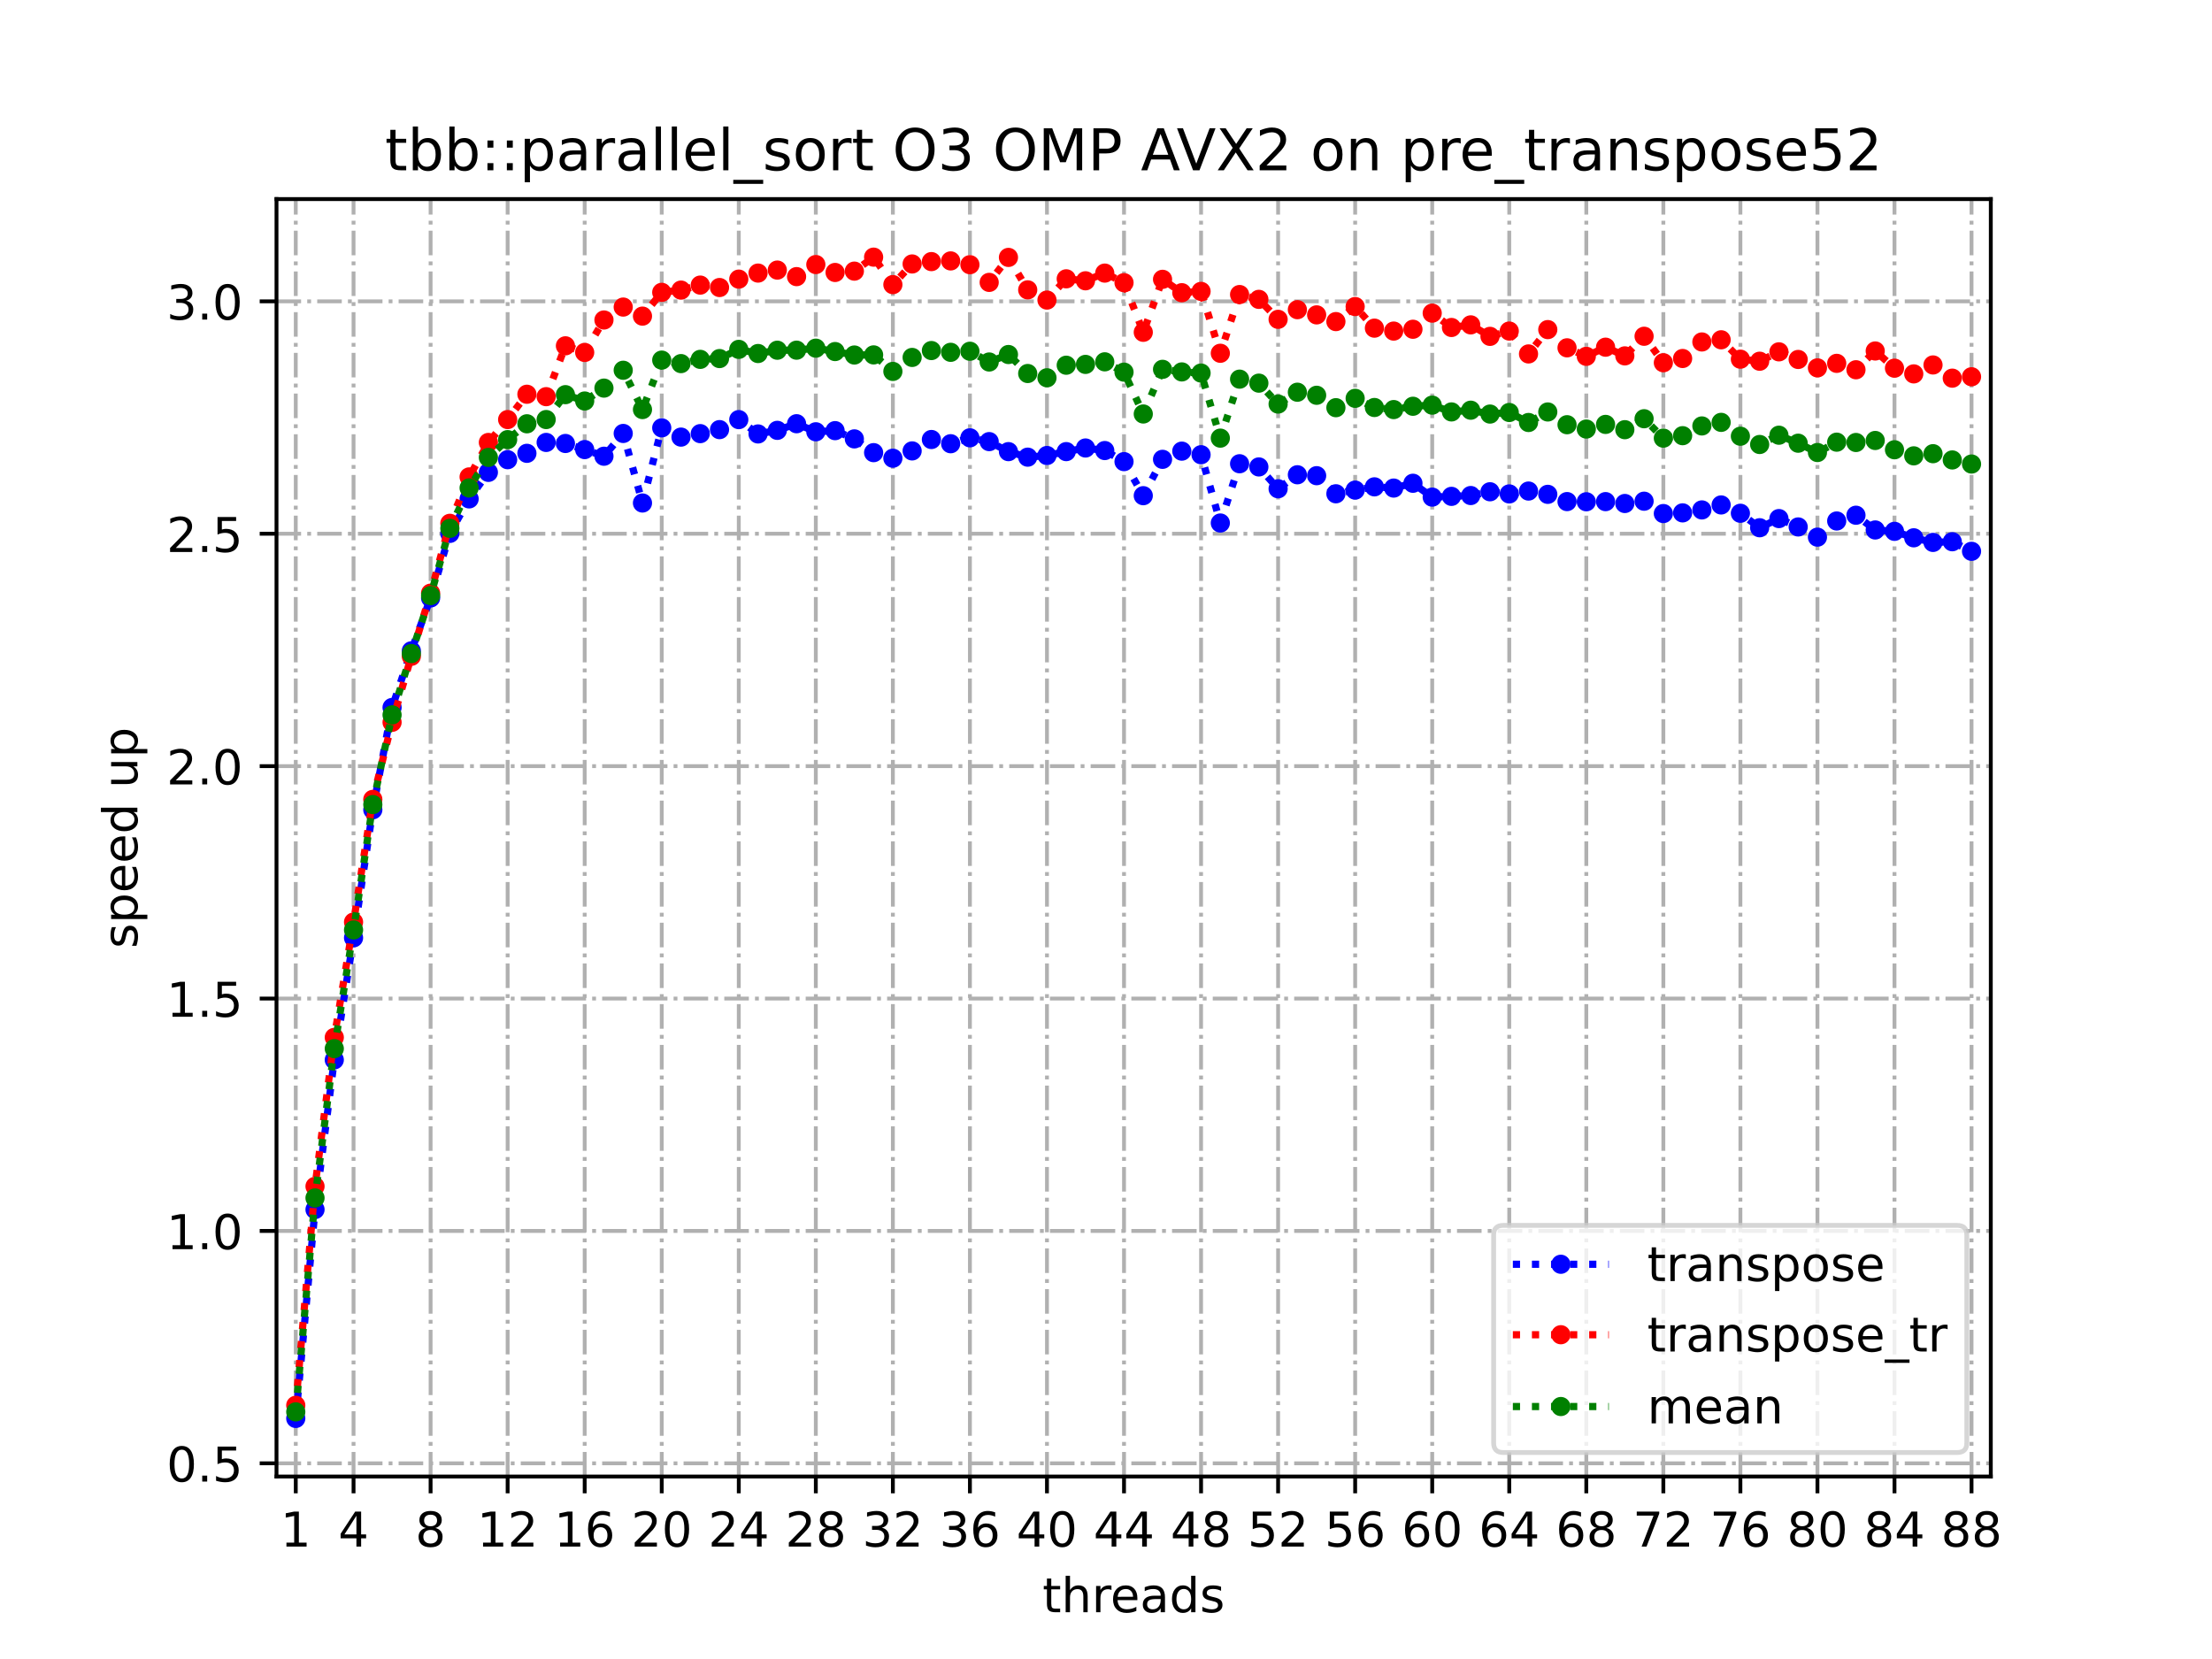 <?xml version="1.0" encoding="utf-8" standalone="no"?>
<!DOCTYPE svg PUBLIC "-//W3C//DTD SVG 1.1//EN"
  "http://www.w3.org/Graphics/SVG/1.1/DTD/svg11.dtd">
<!-- Created with matplotlib (https://matplotlib.org/) -->
<svg height="345.6pt" version="1.1" viewBox="0 0 460.8 345.6" width="460.8pt" xmlns="http://www.w3.org/2000/svg" xmlns:xlink="http://www.w3.org/1999/xlink">
 <defs>
  <style type="text/css">
*{stroke-linecap:butt;stroke-linejoin:round;}
  </style>
 </defs>
 <g id="figure_1">
  <g id="patch_1">
   <path d="M 0 345.6 
L 460.8 345.6 
L 460.8 0 
L 0 0 
z
" style="fill:#ffffff;"/>
  </g>
  <g id="axes_1">
   <g id="patch_2">
    <path d="M 57.6 307.584 
L 414.72 307.584 
L 414.72 41.472 
L 57.6 41.472 
z
" style="fill:#ffffff;"/>
   </g>
   <g id="matplotlib.axis_1">
    <g id="xtick_1">
     <g id="line2d_1">
      <path clip-path="url(#p7decc7dbbb)" d="M 61.613 307.584 
L 61.613 41.472 
" style="fill:none;stroke:#b0b0b0;stroke-dasharray:5.12,1.28,0.8,1.28;stroke-dashoffset:0;stroke-width:0.8;"/>
     </g>
     <g id="line2d_2">
      <defs>
       <path d="M 0 0 
L 0 3.5 
" id="mecf0e2e282" style="stroke:#000000;stroke-width:0.8;"/>
      </defs>
      <g>
       <use style="stroke:#000000;stroke-width:0.8;" x="61.613" xlink:href="#mecf0e2e282" y="307.584"/>
      </g>
     </g>
     <g id="text_1">
      <!-- 1 -->
      <defs>
       <path d="M 12.406 8.297 
L 28.516 8.297 
L 28.516 63.922 
L 10.984 60.406 
L 10.984 69.391 
L 28.422 72.906 
L 38.281 72.906 
L 38.281 8.297 
L 54.391 8.297 
L 54.391 0 
L 12.406 0 
z
" id="DejaVuSans-49"/>
      </defs>
      <g transform="translate(58.431 322.182)scale(0.1 -0.1)">
       <use xlink:href="#DejaVuSans-49"/>
      </g>
     </g>
    </g>
    <g id="xtick_2">
     <g id="line2d_3">
      <path clip-path="url(#p7decc7dbbb)" d="M 73.65 307.584 
L 73.65 41.472 
" style="fill:none;stroke:#b0b0b0;stroke-dasharray:5.12,1.28,0.8,1.28;stroke-dashoffset:0;stroke-width:0.8;"/>
     </g>
     <g id="line2d_4">
      <g>
       <use style="stroke:#000000;stroke-width:0.8;" x="73.65" xlink:href="#mecf0e2e282" y="307.584"/>
      </g>
     </g>
     <g id="text_2">
      <!-- 4 -->
      <defs>
       <path d="M 37.797 64.312 
L 12.891 25.391 
L 37.797 25.391 
z
M 35.203 72.906 
L 47.609 72.906 
L 47.609 25.391 
L 58.016 25.391 
L 58.016 17.188 
L 47.609 17.188 
L 47.609 0 
L 37.797 0 
L 37.797 17.188 
L 4.891 17.188 
L 4.891 26.703 
z
" id="DejaVuSans-52"/>
      </defs>
      <g transform="translate(70.469 322.182)scale(0.1 -0.1)">
       <use xlink:href="#DejaVuSans-52"/>
      </g>
     </g>
    </g>
    <g id="xtick_3">
     <g id="line2d_5">
      <path clip-path="url(#p7decc7dbbb)" d="M 89.701 307.584 
L 89.701 41.472 
" style="fill:none;stroke:#b0b0b0;stroke-dasharray:5.12,1.28,0.8,1.28;stroke-dashoffset:0;stroke-width:0.8;"/>
     </g>
     <g id="line2d_6">
      <g>
       <use style="stroke:#000000;stroke-width:0.8;" x="89.701" xlink:href="#mecf0e2e282" y="307.584"/>
      </g>
     </g>
     <g id="text_3">
      <!-- 8 -->
      <defs>
       <path d="M 31.781 34.625 
Q 24.75 34.625 20.719 30.859 
Q 16.703 27.094 16.703 20.516 
Q 16.703 13.922 20.719 10.156 
Q 24.75 6.391 31.781 6.391 
Q 38.812 6.391 42.859 10.172 
Q 46.922 13.969 46.922 20.516 
Q 46.922 27.094 42.891 30.859 
Q 38.875 34.625 31.781 34.625 
z
M 21.922 38.812 
Q 15.578 40.375 12.031 44.719 
Q 8.5 49.078 8.5 55.328 
Q 8.5 64.062 14.719 69.141 
Q 20.953 74.219 31.781 74.219 
Q 42.672 74.219 48.875 69.141 
Q 55.078 64.062 55.078 55.328 
Q 55.078 49.078 51.531 44.719 
Q 48 40.375 41.703 38.812 
Q 48.828 37.156 52.797 32.312 
Q 56.781 27.484 56.781 20.516 
Q 56.781 9.906 50.312 4.234 
Q 43.844 -1.422 31.781 -1.422 
Q 19.734 -1.422 13.25 4.234 
Q 6.781 9.906 6.781 20.516 
Q 6.781 27.484 10.781 32.312 
Q 14.797 37.156 21.922 38.812 
z
M 18.312 54.391 
Q 18.312 48.734 21.844 45.562 
Q 25.391 42.391 31.781 42.391 
Q 38.141 42.391 41.719 45.562 
Q 45.312 48.734 45.312 54.391 
Q 45.312 60.062 41.719 63.234 
Q 38.141 66.406 31.781 66.406 
Q 25.391 66.406 21.844 63.234 
Q 18.312 60.062 18.312 54.391 
z
" id="DejaVuSans-56"/>
      </defs>
      <g transform="translate(86.519 322.182)scale(0.1 -0.1)">
       <use xlink:href="#DejaVuSans-56"/>
      </g>
     </g>
    </g>
    <g id="xtick_4">
     <g id="line2d_7">
      <path clip-path="url(#p7decc7dbbb)" d="M 105.751 307.584 
L 105.751 41.472 
" style="fill:none;stroke:#b0b0b0;stroke-dasharray:5.12,1.28,0.8,1.28;stroke-dashoffset:0;stroke-width:0.8;"/>
     </g>
     <g id="line2d_8">
      <g>
       <use style="stroke:#000000;stroke-width:0.8;" x="105.751" xlink:href="#mecf0e2e282" y="307.584"/>
      </g>
     </g>
     <g id="text_4">
      <!-- 12 -->
      <defs>
       <path d="M 19.188 8.297 
L 53.609 8.297 
L 53.609 0 
L 7.328 0 
L 7.328 8.297 
Q 12.938 14.109 22.625 23.891 
Q 32.328 33.688 34.812 36.531 
Q 39.547 41.844 41.422 45.531 
Q 43.312 49.219 43.312 52.781 
Q 43.312 58.594 39.234 62.25 
Q 35.156 65.922 28.609 65.922 
Q 23.969 65.922 18.812 64.312 
Q 13.672 62.703 7.812 59.422 
L 7.812 69.391 
Q 13.766 71.781 18.938 73 
Q 24.125 74.219 28.422 74.219 
Q 39.75 74.219 46.484 68.547 
Q 53.219 62.891 53.219 53.422 
Q 53.219 48.922 51.531 44.891 
Q 49.859 40.875 45.406 35.406 
Q 44.188 33.984 37.641 27.219 
Q 31.109 20.453 19.188 8.297 
z
" id="DejaVuSans-50"/>
      </defs>
      <g transform="translate(99.389 322.182)scale(0.1 -0.1)">
       <use xlink:href="#DejaVuSans-49"/>
       <use x="63.623" xlink:href="#DejaVuSans-50"/>
      </g>
     </g>
    </g>
    <g id="xtick_5">
     <g id="line2d_9">
      <path clip-path="url(#p7decc7dbbb)" d="M 121.801 307.584 
L 121.801 41.472 
" style="fill:none;stroke:#b0b0b0;stroke-dasharray:5.12,1.28,0.8,1.28;stroke-dashoffset:0;stroke-width:0.8;"/>
     </g>
     <g id="line2d_10">
      <g>
       <use style="stroke:#000000;stroke-width:0.8;" x="121.801" xlink:href="#mecf0e2e282" y="307.584"/>
      </g>
     </g>
     <g id="text_5">
      <!-- 16 -->
      <defs>
       <path d="M 33.016 40.375 
Q 26.375 40.375 22.484 35.828 
Q 18.609 31.297 18.609 23.391 
Q 18.609 15.531 22.484 10.953 
Q 26.375 6.391 33.016 6.391 
Q 39.656 6.391 43.531 10.953 
Q 47.406 15.531 47.406 23.391 
Q 47.406 31.297 43.531 35.828 
Q 39.656 40.375 33.016 40.375 
z
M 52.594 71.297 
L 52.594 62.312 
Q 48.875 64.062 45.094 64.984 
Q 41.312 65.922 37.594 65.922 
Q 27.828 65.922 22.672 59.328 
Q 17.531 52.734 16.797 39.406 
Q 19.672 43.656 24.016 45.922 
Q 28.375 48.188 33.594 48.188 
Q 44.578 48.188 50.953 41.516 
Q 57.328 34.859 57.328 23.391 
Q 57.328 12.156 50.688 5.359 
Q 44.047 -1.422 33.016 -1.422 
Q 20.359 -1.422 13.672 8.266 
Q 6.984 17.969 6.984 36.375 
Q 6.984 53.656 15.188 63.938 
Q 23.391 74.219 37.203 74.219 
Q 40.922 74.219 44.703 73.484 
Q 48.484 72.75 52.594 71.297 
z
" id="DejaVuSans-54"/>
      </defs>
      <g transform="translate(115.439 322.182)scale(0.1 -0.1)">
       <use xlink:href="#DejaVuSans-49"/>
       <use x="63.623" xlink:href="#DejaVuSans-54"/>
      </g>
     </g>
    </g>
    <g id="xtick_6">
     <g id="line2d_11">
      <path clip-path="url(#p7decc7dbbb)" d="M 137.852 307.584 
L 137.852 41.472 
" style="fill:none;stroke:#b0b0b0;stroke-dasharray:5.12,1.28,0.8,1.28;stroke-dashoffset:0;stroke-width:0.8;"/>
     </g>
     <g id="line2d_12">
      <g>
       <use style="stroke:#000000;stroke-width:0.8;" x="137.852" xlink:href="#mecf0e2e282" y="307.584"/>
      </g>
     </g>
     <g id="text_6">
      <!-- 20 -->
      <defs>
       <path d="M 31.781 66.406 
Q 24.172 66.406 20.328 58.906 
Q 16.5 51.422 16.5 36.375 
Q 16.5 21.391 20.328 13.891 
Q 24.172 6.391 31.781 6.391 
Q 39.453 6.391 43.281 13.891 
Q 47.125 21.391 47.125 36.375 
Q 47.125 51.422 43.281 58.906 
Q 39.453 66.406 31.781 66.406 
z
M 31.781 74.219 
Q 44.047 74.219 50.516 64.516 
Q 56.984 54.828 56.984 36.375 
Q 56.984 17.969 50.516 8.266 
Q 44.047 -1.422 31.781 -1.422 
Q 19.531 -1.422 13.062 8.266 
Q 6.594 17.969 6.594 36.375 
Q 6.594 54.828 13.062 64.516 
Q 19.531 74.219 31.781 74.219 
z
" id="DejaVuSans-48"/>
      </defs>
      <g transform="translate(131.489 322.182)scale(0.1 -0.1)">
       <use xlink:href="#DejaVuSans-50"/>
       <use x="63.623" xlink:href="#DejaVuSans-48"/>
      </g>
     </g>
    </g>
    <g id="xtick_7">
     <g id="line2d_13">
      <path clip-path="url(#p7decc7dbbb)" d="M 153.902 307.584 
L 153.902 41.472 
" style="fill:none;stroke:#b0b0b0;stroke-dasharray:5.12,1.28,0.8,1.28;stroke-dashoffset:0;stroke-width:0.8;"/>
     </g>
     <g id="line2d_14">
      <g>
       <use style="stroke:#000000;stroke-width:0.8;" x="153.902" xlink:href="#mecf0e2e282" y="307.584"/>
      </g>
     </g>
     <g id="text_7">
      <!-- 24 -->
      <g transform="translate(147.54 322.182)scale(0.1 -0.1)">
       <use xlink:href="#DejaVuSans-50"/>
       <use x="63.623" xlink:href="#DejaVuSans-52"/>
      </g>
     </g>
    </g>
    <g id="xtick_8">
     <g id="line2d_15">
      <path clip-path="url(#p7decc7dbbb)" d="M 169.952 307.584 
L 169.952 41.472 
" style="fill:none;stroke:#b0b0b0;stroke-dasharray:5.12,1.28,0.8,1.28;stroke-dashoffset:0;stroke-width:0.8;"/>
     </g>
     <g id="line2d_16">
      <g>
       <use style="stroke:#000000;stroke-width:0.8;" x="169.952" xlink:href="#mecf0e2e282" y="307.584"/>
      </g>
     </g>
     <g id="text_8">
      <!-- 28 -->
      <g transform="translate(163.59 322.182)scale(0.1 -0.1)">
       <use xlink:href="#DejaVuSans-50"/>
       <use x="63.623" xlink:href="#DejaVuSans-56"/>
      </g>
     </g>
    </g>
    <g id="xtick_9">
     <g id="line2d_17">
      <path clip-path="url(#p7decc7dbbb)" d="M 186.003 307.584 
L 186.003 41.472 
" style="fill:none;stroke:#b0b0b0;stroke-dasharray:5.12,1.28,0.8,1.28;stroke-dashoffset:0;stroke-width:0.8;"/>
     </g>
     <g id="line2d_18">
      <g>
       <use style="stroke:#000000;stroke-width:0.8;" x="186.003" xlink:href="#mecf0e2e282" y="307.584"/>
      </g>
     </g>
     <g id="text_9">
      <!-- 32 -->
      <defs>
       <path d="M 40.578 39.312 
Q 47.656 37.797 51.625 33 
Q 55.609 28.219 55.609 21.188 
Q 55.609 10.406 48.188 4.484 
Q 40.766 -1.422 27.094 -1.422 
Q 22.516 -1.422 17.656 -0.516 
Q 12.797 0.391 7.625 2.203 
L 7.625 11.719 
Q 11.719 9.328 16.594 8.109 
Q 21.484 6.891 26.812 6.891 
Q 36.078 6.891 40.938 10.547 
Q 45.797 14.203 45.797 21.188 
Q 45.797 27.641 41.281 31.266 
Q 36.766 34.906 28.719 34.906 
L 20.219 34.906 
L 20.219 43.016 
L 29.109 43.016 
Q 36.375 43.016 40.234 45.922 
Q 44.094 48.828 44.094 54.297 
Q 44.094 59.906 40.109 62.906 
Q 36.141 65.922 28.719 65.922 
Q 24.656 65.922 20.016 65.031 
Q 15.375 64.156 9.812 62.312 
L 9.812 71.094 
Q 15.438 72.656 20.344 73.438 
Q 25.25 74.219 29.594 74.219 
Q 40.828 74.219 47.359 69.109 
Q 53.906 64.016 53.906 55.328 
Q 53.906 49.266 50.438 45.094 
Q 46.969 40.922 40.578 39.312 
z
" id="DejaVuSans-51"/>
      </defs>
      <g transform="translate(179.64 322.182)scale(0.1 -0.1)">
       <use xlink:href="#DejaVuSans-51"/>
       <use x="63.623" xlink:href="#DejaVuSans-50"/>
      </g>
     </g>
    </g>
    <g id="xtick_10">
     <g id="line2d_19">
      <path clip-path="url(#p7decc7dbbb)" d="M 202.053 307.584 
L 202.053 41.472 
" style="fill:none;stroke:#b0b0b0;stroke-dasharray:5.12,1.28,0.8,1.28;stroke-dashoffset:0;stroke-width:0.8;"/>
     </g>
     <g id="line2d_20">
      <g>
       <use style="stroke:#000000;stroke-width:0.8;" x="202.053" xlink:href="#mecf0e2e282" y="307.584"/>
      </g>
     </g>
     <g id="text_10">
      <!-- 36 -->
      <g transform="translate(195.691 322.182)scale(0.1 -0.1)">
       <use xlink:href="#DejaVuSans-51"/>
       <use x="63.623" xlink:href="#DejaVuSans-54"/>
      </g>
     </g>
    </g>
    <g id="xtick_11">
     <g id="line2d_21">
      <path clip-path="url(#p7decc7dbbb)" d="M 218.103 307.584 
L 218.103 41.472 
" style="fill:none;stroke:#b0b0b0;stroke-dasharray:5.12,1.28,0.8,1.28;stroke-dashoffset:0;stroke-width:0.8;"/>
     </g>
     <g id="line2d_22">
      <g>
       <use style="stroke:#000000;stroke-width:0.8;" x="218.103" xlink:href="#mecf0e2e282" y="307.584"/>
      </g>
     </g>
     <g id="text_11">
      <!-- 40 -->
      <g transform="translate(211.741 322.182)scale(0.1 -0.1)">
       <use xlink:href="#DejaVuSans-52"/>
       <use x="63.623" xlink:href="#DejaVuSans-48"/>
      </g>
     </g>
    </g>
    <g id="xtick_12">
     <g id="line2d_23">
      <path clip-path="url(#p7decc7dbbb)" d="M 234.154 307.584 
L 234.154 41.472 
" style="fill:none;stroke:#b0b0b0;stroke-dasharray:5.12,1.28,0.8,1.28;stroke-dashoffset:0;stroke-width:0.8;"/>
     </g>
     <g id="line2d_24">
      <g>
       <use style="stroke:#000000;stroke-width:0.8;" x="234.154" xlink:href="#mecf0e2e282" y="307.584"/>
      </g>
     </g>
     <g id="text_12">
      <!-- 44 -->
      <g transform="translate(227.791 322.182)scale(0.1 -0.1)">
       <use xlink:href="#DejaVuSans-52"/>
       <use x="63.623" xlink:href="#DejaVuSans-52"/>
      </g>
     </g>
    </g>
    <g id="xtick_13">
     <g id="line2d_25">
      <path clip-path="url(#p7decc7dbbb)" d="M 250.204 307.584 
L 250.204 41.472 
" style="fill:none;stroke:#b0b0b0;stroke-dasharray:5.12,1.28,0.8,1.28;stroke-dashoffset:0;stroke-width:0.8;"/>
     </g>
     <g id="line2d_26">
      <g>
       <use style="stroke:#000000;stroke-width:0.8;" x="250.204" xlink:href="#mecf0e2e282" y="307.584"/>
      </g>
     </g>
     <g id="text_13">
      <!-- 48 -->
      <g transform="translate(243.842 322.182)scale(0.1 -0.1)">
       <use xlink:href="#DejaVuSans-52"/>
       <use x="63.623" xlink:href="#DejaVuSans-56"/>
      </g>
     </g>
    </g>
    <g id="xtick_14">
     <g id="line2d_27">
      <path clip-path="url(#p7decc7dbbb)" d="M 266.254 307.584 
L 266.254 41.472 
" style="fill:none;stroke:#b0b0b0;stroke-dasharray:5.12,1.28,0.8,1.28;stroke-dashoffset:0;stroke-width:0.8;"/>
     </g>
     <g id="line2d_28">
      <g>
       <use style="stroke:#000000;stroke-width:0.8;" x="266.254" xlink:href="#mecf0e2e282" y="307.584"/>
      </g>
     </g>
     <g id="text_14">
      <!-- 52 -->
      <defs>
       <path d="M 10.797 72.906 
L 49.516 72.906 
L 49.516 64.594 
L 19.828 64.594 
L 19.828 46.734 
Q 21.969 47.469 24.109 47.828 
Q 26.266 48.188 28.422 48.188 
Q 40.625 48.188 47.75 41.5 
Q 54.891 34.812 54.891 23.391 
Q 54.891 11.625 47.562 5.094 
Q 40.234 -1.422 26.906 -1.422 
Q 22.312 -1.422 17.547 -0.641 
Q 12.797 0.141 7.719 1.703 
L 7.719 11.625 
Q 12.109 9.234 16.797 8.062 
Q 21.484 6.891 26.703 6.891 
Q 35.156 6.891 40.078 11.328 
Q 45.016 15.766 45.016 23.391 
Q 45.016 31 40.078 35.438 
Q 35.156 39.891 26.703 39.891 
Q 22.75 39.891 18.812 39.016 
Q 14.891 38.141 10.797 36.281 
z
" id="DejaVuSans-53"/>
      </defs>
      <g transform="translate(259.892 322.182)scale(0.1 -0.1)">
       <use xlink:href="#DejaVuSans-53"/>
       <use x="63.623" xlink:href="#DejaVuSans-50"/>
      </g>
     </g>
    </g>
    <g id="xtick_15">
     <g id="line2d_29">
      <path clip-path="url(#p7decc7dbbb)" d="M 282.305 307.584 
L 282.305 41.472 
" style="fill:none;stroke:#b0b0b0;stroke-dasharray:5.12,1.28,0.8,1.28;stroke-dashoffset:0;stroke-width:0.8;"/>
     </g>
     <g id="line2d_30">
      <g>
       <use style="stroke:#000000;stroke-width:0.8;" x="282.305" xlink:href="#mecf0e2e282" y="307.584"/>
      </g>
     </g>
     <g id="text_15">
      <!-- 56 -->
      <g transform="translate(275.942 322.182)scale(0.1 -0.1)">
       <use xlink:href="#DejaVuSans-53"/>
       <use x="63.623" xlink:href="#DejaVuSans-54"/>
      </g>
     </g>
    </g>
    <g id="xtick_16">
     <g id="line2d_31">
      <path clip-path="url(#p7decc7dbbb)" d="M 298.355 307.584 
L 298.355 41.472 
" style="fill:none;stroke:#b0b0b0;stroke-dasharray:5.12,1.28,0.8,1.28;stroke-dashoffset:0;stroke-width:0.8;"/>
     </g>
     <g id="line2d_32">
      <g>
       <use style="stroke:#000000;stroke-width:0.8;" x="298.355" xlink:href="#mecf0e2e282" y="307.584"/>
      </g>
     </g>
     <g id="text_16">
      <!-- 60 -->
      <g transform="translate(291.993 322.182)scale(0.1 -0.1)">
       <use xlink:href="#DejaVuSans-54"/>
       <use x="63.623" xlink:href="#DejaVuSans-48"/>
      </g>
     </g>
    </g>
    <g id="xtick_17">
     <g id="line2d_33">
      <path clip-path="url(#p7decc7dbbb)" d="M 314.405 307.584 
L 314.405 41.472 
" style="fill:none;stroke:#b0b0b0;stroke-dasharray:5.12,1.28,0.8,1.28;stroke-dashoffset:0;stroke-width:0.8;"/>
     </g>
     <g id="line2d_34">
      <g>
       <use style="stroke:#000000;stroke-width:0.8;" x="314.405" xlink:href="#mecf0e2e282" y="307.584"/>
      </g>
     </g>
     <g id="text_17">
      <!-- 64 -->
      <g transform="translate(308.043 322.182)scale(0.1 -0.1)">
       <use xlink:href="#DejaVuSans-54"/>
       <use x="63.623" xlink:href="#DejaVuSans-52"/>
      </g>
     </g>
    </g>
    <g id="xtick_18">
     <g id="line2d_35">
      <path clip-path="url(#p7decc7dbbb)" d="M 330.456 307.584 
L 330.456 41.472 
" style="fill:none;stroke:#b0b0b0;stroke-dasharray:5.12,1.28,0.8,1.28;stroke-dashoffset:0;stroke-width:0.8;"/>
     </g>
     <g id="line2d_36">
      <g>
       <use style="stroke:#000000;stroke-width:0.8;" x="330.456" xlink:href="#mecf0e2e282" y="307.584"/>
      </g>
     </g>
     <g id="text_18">
      <!-- 68 -->
      <g transform="translate(324.093 322.182)scale(0.1 -0.1)">
       <use xlink:href="#DejaVuSans-54"/>
       <use x="63.623" xlink:href="#DejaVuSans-56"/>
      </g>
     </g>
    </g>
    <g id="xtick_19">
     <g id="line2d_37">
      <path clip-path="url(#p7decc7dbbb)" d="M 346.506 307.584 
L 346.506 41.472 
" style="fill:none;stroke:#b0b0b0;stroke-dasharray:5.12,1.28,0.8,1.28;stroke-dashoffset:0;stroke-width:0.8;"/>
     </g>
     <g id="line2d_38">
      <g>
       <use style="stroke:#000000;stroke-width:0.8;" x="346.506" xlink:href="#mecf0e2e282" y="307.584"/>
      </g>
     </g>
     <g id="text_19">
      <!-- 72 -->
      <defs>
       <path d="M 8.203 72.906 
L 55.078 72.906 
L 55.078 68.703 
L 28.609 0 
L 18.312 0 
L 43.219 64.594 
L 8.203 64.594 
z
" id="DejaVuSans-55"/>
      </defs>
      <g transform="translate(340.144 322.182)scale(0.1 -0.1)">
       <use xlink:href="#DejaVuSans-55"/>
       <use x="63.623" xlink:href="#DejaVuSans-50"/>
      </g>
     </g>
    </g>
    <g id="xtick_20">
     <g id="line2d_39">
      <path clip-path="url(#p7decc7dbbb)" d="M 362.556 307.584 
L 362.556 41.472 
" style="fill:none;stroke:#b0b0b0;stroke-dasharray:5.12,1.28,0.8,1.28;stroke-dashoffset:0;stroke-width:0.8;"/>
     </g>
     <g id="line2d_40">
      <g>
       <use style="stroke:#000000;stroke-width:0.8;" x="362.556" xlink:href="#mecf0e2e282" y="307.584"/>
      </g>
     </g>
     <g id="text_20">
      <!-- 76 -->
      <g transform="translate(356.194 322.182)scale(0.1 -0.1)">
       <use xlink:href="#DejaVuSans-55"/>
       <use x="63.623" xlink:href="#DejaVuSans-54"/>
      </g>
     </g>
    </g>
    <g id="xtick_21">
     <g id="line2d_41">
      <path clip-path="url(#p7decc7dbbb)" d="M 378.607 307.584 
L 378.607 41.472 
" style="fill:none;stroke:#b0b0b0;stroke-dasharray:5.12,1.28,0.8,1.28;stroke-dashoffset:0;stroke-width:0.8;"/>
     </g>
     <g id="line2d_42">
      <g>
       <use style="stroke:#000000;stroke-width:0.8;" x="378.607" xlink:href="#mecf0e2e282" y="307.584"/>
      </g>
     </g>
     <g id="text_21">
      <!-- 80 -->
      <g transform="translate(372.244 322.182)scale(0.1 -0.1)">
       <use xlink:href="#DejaVuSans-56"/>
       <use x="63.623" xlink:href="#DejaVuSans-48"/>
      </g>
     </g>
    </g>
    <g id="xtick_22">
     <g id="line2d_43">
      <path clip-path="url(#p7decc7dbbb)" d="M 394.657 307.584 
L 394.657 41.472 
" style="fill:none;stroke:#b0b0b0;stroke-dasharray:5.12,1.28,0.8,1.28;stroke-dashoffset:0;stroke-width:0.8;"/>
     </g>
     <g id="line2d_44">
      <g>
       <use style="stroke:#000000;stroke-width:0.8;" x="394.657" xlink:href="#mecf0e2e282" y="307.584"/>
      </g>
     </g>
     <g id="text_22">
      <!-- 84 -->
      <g transform="translate(388.295 322.182)scale(0.1 -0.1)">
       <use xlink:href="#DejaVuSans-56"/>
       <use x="63.623" xlink:href="#DejaVuSans-52"/>
      </g>
     </g>
    </g>
    <g id="xtick_23">
     <g id="line2d_45">
      <path clip-path="url(#p7decc7dbbb)" d="M 410.707 307.584 
L 410.707 41.472 
" style="fill:none;stroke:#b0b0b0;stroke-dasharray:5.12,1.28,0.8,1.28;stroke-dashoffset:0;stroke-width:0.8;"/>
     </g>
     <g id="line2d_46">
      <g>
       <use style="stroke:#000000;stroke-width:0.8;" x="410.707" xlink:href="#mecf0e2e282" y="307.584"/>
      </g>
     </g>
     <g id="text_23">
      <!-- 88 -->
      <g transform="translate(404.345 322.182)scale(0.1 -0.1)">
       <use xlink:href="#DejaVuSans-56"/>
       <use x="63.623" xlink:href="#DejaVuSans-56"/>
      </g>
     </g>
    </g>
    <g id="text_24">
     <!-- threads -->
     <defs>
      <path d="M 18.312 70.219 
L 18.312 54.688 
L 36.812 54.688 
L 36.812 47.703 
L 18.312 47.703 
L 18.312 18.016 
Q 18.312 11.328 20.141 9.422 
Q 21.969 7.516 27.594 7.516 
L 36.812 7.516 
L 36.812 0 
L 27.594 0 
Q 17.188 0 13.234 3.875 
Q 9.281 7.766 9.281 18.016 
L 9.281 47.703 
L 2.688 47.703 
L 2.688 54.688 
L 9.281 54.688 
L 9.281 70.219 
z
" id="DejaVuSans-116"/>
      <path d="M 54.891 33.016 
L 54.891 0 
L 45.906 0 
L 45.906 32.719 
Q 45.906 40.484 42.875 44.328 
Q 39.844 48.188 33.797 48.188 
Q 26.516 48.188 22.312 43.547 
Q 18.109 38.922 18.109 30.906 
L 18.109 0 
L 9.078 0 
L 9.078 75.984 
L 18.109 75.984 
L 18.109 46.188 
Q 21.344 51.125 25.703 53.562 
Q 30.078 56 35.797 56 
Q 45.219 56 50.047 50.172 
Q 54.891 44.344 54.891 33.016 
z
" id="DejaVuSans-104"/>
      <path d="M 41.109 46.297 
Q 39.594 47.172 37.812 47.578 
Q 36.031 48 33.891 48 
Q 26.266 48 22.188 43.047 
Q 18.109 38.094 18.109 28.812 
L 18.109 0 
L 9.078 0 
L 9.078 54.688 
L 18.109 54.688 
L 18.109 46.188 
Q 20.953 51.172 25.484 53.578 
Q 30.031 56 36.531 56 
Q 37.453 56 38.578 55.875 
Q 39.703 55.766 41.062 55.516 
z
" id="DejaVuSans-114"/>
      <path d="M 56.203 29.594 
L 56.203 25.203 
L 14.891 25.203 
Q 15.484 15.922 20.484 11.062 
Q 25.484 6.203 34.422 6.203 
Q 39.594 6.203 44.453 7.469 
Q 49.312 8.734 54.109 11.281 
L 54.109 2.781 
Q 49.266 0.734 44.188 -0.344 
Q 39.109 -1.422 33.891 -1.422 
Q 20.797 -1.422 13.156 6.188 
Q 5.516 13.812 5.516 26.812 
Q 5.516 40.234 12.766 48.109 
Q 20.016 56 32.328 56 
Q 43.359 56 49.781 48.891 
Q 56.203 41.797 56.203 29.594 
z
M 47.219 32.234 
Q 47.125 39.594 43.094 43.984 
Q 39.062 48.391 32.422 48.391 
Q 24.906 48.391 20.391 44.141 
Q 15.875 39.891 15.188 32.172 
z
" id="DejaVuSans-101"/>
      <path d="M 34.281 27.484 
Q 23.391 27.484 19.188 25 
Q 14.984 22.516 14.984 16.5 
Q 14.984 11.719 18.141 8.906 
Q 21.297 6.109 26.703 6.109 
Q 34.188 6.109 38.703 11.406 
Q 43.219 16.703 43.219 25.484 
L 43.219 27.484 
z
M 52.203 31.203 
L 52.203 0 
L 43.219 0 
L 43.219 8.297 
Q 40.141 3.328 35.547 0.953 
Q 30.953 -1.422 24.312 -1.422 
Q 15.922 -1.422 10.953 3.297 
Q 6 8.016 6 15.922 
Q 6 25.141 12.172 29.828 
Q 18.359 34.516 30.609 34.516 
L 43.219 34.516 
L 43.219 35.406 
Q 43.219 41.609 39.141 45 
Q 35.062 48.391 27.688 48.391 
Q 23 48.391 18.547 47.266 
Q 14.109 46.141 10.016 43.891 
L 10.016 52.203 
Q 14.938 54.109 19.578 55.047 
Q 24.219 56 28.609 56 
Q 40.484 56 46.344 49.844 
Q 52.203 43.703 52.203 31.203 
z
" id="DejaVuSans-97"/>
      <path d="M 45.406 46.391 
L 45.406 75.984 
L 54.391 75.984 
L 54.391 0 
L 45.406 0 
L 45.406 8.203 
Q 42.578 3.328 38.25 0.953 
Q 33.938 -1.422 27.875 -1.422 
Q 17.969 -1.422 11.734 6.484 
Q 5.516 14.406 5.516 27.297 
Q 5.516 40.188 11.734 48.094 
Q 17.969 56 27.875 56 
Q 33.938 56 38.25 53.625 
Q 42.578 51.266 45.406 46.391 
z
M 14.797 27.297 
Q 14.797 17.391 18.875 11.75 
Q 22.953 6.109 30.078 6.109 
Q 37.203 6.109 41.297 11.75 
Q 45.406 17.391 45.406 27.297 
Q 45.406 37.203 41.297 42.844 
Q 37.203 48.484 30.078 48.484 
Q 22.953 48.484 18.875 42.844 
Q 14.797 37.203 14.797 27.297 
z
" id="DejaVuSans-100"/>
      <path d="M 44.281 53.078 
L 44.281 44.578 
Q 40.484 46.531 36.375 47.5 
Q 32.281 48.484 27.875 48.484 
Q 21.188 48.484 17.844 46.438 
Q 14.5 44.391 14.5 40.281 
Q 14.5 37.156 16.891 35.375 
Q 19.281 33.594 26.516 31.984 
L 29.594 31.297 
Q 39.156 29.25 43.188 25.516 
Q 47.219 21.781 47.219 15.094 
Q 47.219 7.469 41.188 3.016 
Q 35.156 -1.422 24.609 -1.422 
Q 20.219 -1.422 15.453 -0.562 
Q 10.688 0.297 5.422 2 
L 5.422 11.281 
Q 10.406 8.688 15.234 7.391 
Q 20.062 6.109 24.812 6.109 
Q 31.156 6.109 34.562 8.281 
Q 37.984 10.453 37.984 14.406 
Q 37.984 18.062 35.516 20.016 
Q 33.062 21.969 24.703 23.781 
L 21.578 24.516 
Q 13.234 26.266 9.516 29.906 
Q 5.812 33.547 5.812 39.891 
Q 5.812 47.609 11.281 51.797 
Q 16.75 56 26.812 56 
Q 31.781 56 36.172 55.266 
Q 40.578 54.547 44.281 53.078 
z
" id="DejaVuSans-115"/>
     </defs>
     <g transform="translate(217.169 335.861)scale(0.1 -0.1)">
      <use xlink:href="#DejaVuSans-116"/>
      <use x="39.209" xlink:href="#DejaVuSans-104"/>
      <use x="102.588" xlink:href="#DejaVuSans-114"/>
      <use x="141.451" xlink:href="#DejaVuSans-101"/>
      <use x="202.975" xlink:href="#DejaVuSans-97"/>
      <use x="264.254" xlink:href="#DejaVuSans-100"/>
      <use x="327.73" xlink:href="#DejaVuSans-115"/>
     </g>
    </g>
   </g>
   <g id="matplotlib.axis_2">
    <g id="ytick_1">
     <g id="line2d_47">
      <path clip-path="url(#p7decc7dbbb)" d="M 57.6 304.838 
L 414.72 304.838 
" style="fill:none;stroke:#b0b0b0;stroke-dasharray:5.12,1.28,0.8,1.28;stroke-dashoffset:0;stroke-width:0.8;"/>
     </g>
     <g id="line2d_48">
      <defs>
       <path d="M 0 0 
L -3.5 0 
" id="m72c2484a1c" style="stroke:#000000;stroke-width:0.8;"/>
      </defs>
      <g>
       <use style="stroke:#000000;stroke-width:0.8;" x="57.6" xlink:href="#m72c2484a1c" y="304.838"/>
      </g>
     </g>
     <g id="text_25">
      <!-- 0.5 -->
      <defs>
       <path d="M 10.688 12.406 
L 21 12.406 
L 21 0 
L 10.688 0 
z
" id="DejaVuSans-46"/>
      </defs>
      <g transform="translate(34.697 308.638)scale(0.1 -0.1)">
       <use xlink:href="#DejaVuSans-48"/>
       <use x="63.623" xlink:href="#DejaVuSans-46"/>
       <use x="95.41" xlink:href="#DejaVuSans-53"/>
      </g>
     </g>
    </g>
    <g id="ytick_2">
     <g id="line2d_49">
      <path clip-path="url(#p7decc7dbbb)" d="M 57.6 256.426 
L 414.72 256.426 
" style="fill:none;stroke:#b0b0b0;stroke-dasharray:5.12,1.28,0.8,1.28;stroke-dashoffset:0;stroke-width:0.8;"/>
     </g>
     <g id="line2d_50">
      <g>
       <use style="stroke:#000000;stroke-width:0.8;" x="57.6" xlink:href="#m72c2484a1c" y="256.426"/>
      </g>
     </g>
     <g id="text_26">
      <!-- 1.0 -->
      <g transform="translate(34.697 260.225)scale(0.1 -0.1)">
       <use xlink:href="#DejaVuSans-49"/>
       <use x="63.623" xlink:href="#DejaVuSans-46"/>
       <use x="95.41" xlink:href="#DejaVuSans-48"/>
      </g>
     </g>
    </g>
    <g id="ytick_3">
     <g id="line2d_51">
      <path clip-path="url(#p7decc7dbbb)" d="M 57.6 208.014 
L 414.72 208.014 
" style="fill:none;stroke:#b0b0b0;stroke-dasharray:5.12,1.28,0.8,1.28;stroke-dashoffset:0;stroke-width:0.8;"/>
     </g>
     <g id="line2d_52">
      <g>
       <use style="stroke:#000000;stroke-width:0.8;" x="57.6" xlink:href="#m72c2484a1c" y="208.014"/>
      </g>
     </g>
     <g id="text_27">
      <!-- 1.5 -->
      <g transform="translate(34.697 211.813)scale(0.1 -0.1)">
       <use xlink:href="#DejaVuSans-49"/>
       <use x="63.623" xlink:href="#DejaVuSans-46"/>
       <use x="95.41" xlink:href="#DejaVuSans-53"/>
      </g>
     </g>
    </g>
    <g id="ytick_4">
     <g id="line2d_53">
      <path clip-path="url(#p7decc7dbbb)" d="M 57.6 159.602 
L 414.72 159.602 
" style="fill:none;stroke:#b0b0b0;stroke-dasharray:5.12,1.28,0.8,1.28;stroke-dashoffset:0;stroke-width:0.8;"/>
     </g>
     <g id="line2d_54">
      <g>
       <use style="stroke:#000000;stroke-width:0.8;" x="57.6" xlink:href="#m72c2484a1c" y="159.602"/>
      </g>
     </g>
     <g id="text_28">
      <!-- 2.0 -->
      <g transform="translate(34.697 163.401)scale(0.1 -0.1)">
       <use xlink:href="#DejaVuSans-50"/>
       <use x="63.623" xlink:href="#DejaVuSans-46"/>
       <use x="95.41" xlink:href="#DejaVuSans-48"/>
      </g>
     </g>
    </g>
    <g id="ytick_5">
     <g id="line2d_55">
      <path clip-path="url(#p7decc7dbbb)" d="M 57.6 111.189 
L 414.72 111.189 
" style="fill:none;stroke:#b0b0b0;stroke-dasharray:5.12,1.28,0.8,1.28;stroke-dashoffset:0;stroke-width:0.8;"/>
     </g>
     <g id="line2d_56">
      <g>
       <use style="stroke:#000000;stroke-width:0.8;" x="57.6" xlink:href="#m72c2484a1c" y="111.189"/>
      </g>
     </g>
     <g id="text_29">
      <!-- 2.5 -->
      <g transform="translate(34.697 114.989)scale(0.1 -0.1)">
       <use xlink:href="#DejaVuSans-50"/>
       <use x="63.623" xlink:href="#DejaVuSans-46"/>
       <use x="95.41" xlink:href="#DejaVuSans-53"/>
      </g>
     </g>
    </g>
    <g id="ytick_6">
     <g id="line2d_57">
      <path clip-path="url(#p7decc7dbbb)" d="M 57.6 62.777 
L 414.72 62.777 
" style="fill:none;stroke:#b0b0b0;stroke-dasharray:5.12,1.28,0.8,1.28;stroke-dashoffset:0;stroke-width:0.8;"/>
     </g>
     <g id="line2d_58">
      <g>
       <use style="stroke:#000000;stroke-width:0.8;" x="57.6" xlink:href="#m72c2484a1c" y="62.777"/>
      </g>
     </g>
     <g id="text_30">
      <!-- 3.0 -->
      <g transform="translate(34.697 66.576)scale(0.1 -0.1)">
       <use xlink:href="#DejaVuSans-51"/>
       <use x="63.623" xlink:href="#DejaVuSans-46"/>
       <use x="95.41" xlink:href="#DejaVuSans-48"/>
      </g>
     </g>
    </g>
    <g id="text_31">
     <!-- speed up -->
     <defs>
      <path d="M 18.109 8.203 
L 18.109 -20.797 
L 9.078 -20.797 
L 9.078 54.688 
L 18.109 54.688 
L 18.109 46.391 
Q 20.953 51.266 25.266 53.625 
Q 29.594 56 35.594 56 
Q 45.562 56 51.781 48.094 
Q 58.016 40.188 58.016 27.297 
Q 58.016 14.406 51.781 6.484 
Q 45.562 -1.422 35.594 -1.422 
Q 29.594 -1.422 25.266 0.953 
Q 20.953 3.328 18.109 8.203 
z
M 48.688 27.297 
Q 48.688 37.203 44.609 42.844 
Q 40.531 48.484 33.406 48.484 
Q 26.266 48.484 22.188 42.844 
Q 18.109 37.203 18.109 27.297 
Q 18.109 17.391 22.188 11.75 
Q 26.266 6.109 33.406 6.109 
Q 40.531 6.109 44.609 11.75 
Q 48.688 17.391 48.688 27.297 
z
" id="DejaVuSans-112"/>
      <path id="DejaVuSans-32"/>
      <path d="M 8.5 21.578 
L 8.5 54.688 
L 17.484 54.688 
L 17.484 21.922 
Q 17.484 14.156 20.5 10.266 
Q 23.531 6.391 29.594 6.391 
Q 36.859 6.391 41.078 11.031 
Q 45.312 15.672 45.312 23.688 
L 45.312 54.688 
L 54.297 54.688 
L 54.297 0 
L 45.312 0 
L 45.312 8.406 
Q 42.047 3.422 37.719 1 
Q 33.406 -1.422 27.688 -1.422 
Q 18.266 -1.422 13.375 4.438 
Q 8.5 10.297 8.5 21.578 
z
M 31.109 56 
z
" id="DejaVuSans-117"/>
     </defs>
     <g transform="translate(28.617 197.566)rotate(-90)scale(0.1 -0.1)">
      <use xlink:href="#DejaVuSans-115"/>
      <use x="52.1" xlink:href="#DejaVuSans-112"/>
      <use x="115.576" xlink:href="#DejaVuSans-101"/>
      <use x="177.1" xlink:href="#DejaVuSans-101"/>
      <use x="238.623" xlink:href="#DejaVuSans-100"/>
      <use x="302.1" xlink:href="#DejaVuSans-32"/>
      <use x="333.887" xlink:href="#DejaVuSans-117"/>
      <use x="397.266" xlink:href="#DejaVuSans-112"/>
     </g>
    </g>
   </g>
   <g id="line2d_59">
    <path clip-path="url(#p7decc7dbbb)" d="M 61.613 295.488 
L 65.625 251.972 
L 69.638 220.788 
L 73.65 195.368 
L 77.663 168.691 
L 81.676 147.384 
L 85.688 135.582 
L 89.701 124.567 
L 93.713 111.115 
L 97.726 103.929 
L 101.738 98.404 
L 105.751 95.762 
L 109.764 94.436 
L 113.776 92.167 
L 117.789 92.386 
L 121.801 93.654 
L 125.814 95.04 
L 129.827 90.297 
L 133.839 104.784 
L 137.852 89.133 
L 141.864 91.058 
L 145.877 90.333 
L 149.889 89.497 
L 153.902 87.414 
L 157.915 90.4 
L 161.927 89.65 
L 165.94 88.269 
L 169.952 89.949 
L 173.965 89.711 
L 177.978 91.428 
L 181.99 94.295 
L 186.003 95.458 
L 190.015 93.933 
L 194.028 91.556 
L 198.04 92.437 
L 202.053 91.203 
L 206.066 91.995 
L 210.078 94.083 
L 214.091 95.234 
L 218.103 94.89 
L 222.116 94.079 
L 226.129 93.325 
L 230.141 93.857 
L 234.154 96.165 
L 238.166 103.26 
L 242.179 95.687 
L 246.191 93.981 
L 250.204 94.726 
L 254.217 108.952 
L 258.229 96.606 
L 262.242 97.272 
L 266.254 101.82 
L 270.267 98.903 
L 274.28 99.094 
L 278.292 102.863 
L 282.305 102.098 
L 286.317 101.418 
L 290.33 101.674 
L 294.342 100.673 
L 298.355 103.56 
L 302.368 103.402 
L 306.38 103.228 
L 310.393 102.443 
L 314.405 102.893 
L 318.418 102.296 
L 322.431 102.981 
L 326.443 104.49 
L 330.456 104.526 
L 334.468 104.497 
L 338.481 104.887 
L 342.493 104.41 
L 346.506 106.982 
L 350.519 106.841 
L 354.531 106.226 
L 358.544 105.191 
L 362.556 106.923 
L 366.569 109.939 
L 370.582 108.029 
L 374.594 109.772 
L 378.607 111.9 
L 382.619 108.531 
L 386.632 107.331 
L 390.644 110.402 
L 394.657 110.689 
L 398.67 112.035 
L 402.682 112.996 
L 406.695 112.853 
L 410.707 114.847 
" style="fill:none;stroke:#0000ff;stroke-dasharray:1.5,2.475;stroke-dashoffset:0;stroke-width:1.5;"/>
    <defs>
     <path d="M 0 1.5 
C 0.398 1.5 0.779 1.342 1.061 1.061 
C 1.342 0.779 1.5 0.398 1.5 0 
C 1.5 -0.398 1.342 -0.779 1.061 -1.061 
C 0.779 -1.342 0.398 -1.5 0 -1.5 
C -0.398 -1.5 -0.779 -1.342 -1.061 -1.061 
C -1.342 -0.779 -1.5 -0.398 -1.5 0 
C -1.5 0.398 -1.342 0.779 -1.061 1.061 
C -0.779 1.342 -0.398 1.5 0 1.5 
z
" id="me27b64784e" style="stroke:#0000ff;"/>
    </defs>
    <g clip-path="url(#p7decc7dbbb)">
     <use style="fill:#0000ff;stroke:#0000ff;" x="61.613" xlink:href="#me27b64784e" y="295.488"/>
     <use style="fill:#0000ff;stroke:#0000ff;" x="65.625" xlink:href="#me27b64784e" y="251.972"/>
     <use style="fill:#0000ff;stroke:#0000ff;" x="69.638" xlink:href="#me27b64784e" y="220.788"/>
     <use style="fill:#0000ff;stroke:#0000ff;" x="73.65" xlink:href="#me27b64784e" y="195.368"/>
     <use style="fill:#0000ff;stroke:#0000ff;" x="77.663" xlink:href="#me27b64784e" y="168.691"/>
     <use style="fill:#0000ff;stroke:#0000ff;" x="81.676" xlink:href="#me27b64784e" y="147.384"/>
     <use style="fill:#0000ff;stroke:#0000ff;" x="85.688" xlink:href="#me27b64784e" y="135.582"/>
     <use style="fill:#0000ff;stroke:#0000ff;" x="89.701" xlink:href="#me27b64784e" y="124.567"/>
     <use style="fill:#0000ff;stroke:#0000ff;" x="93.713" xlink:href="#me27b64784e" y="111.115"/>
     <use style="fill:#0000ff;stroke:#0000ff;" x="97.726" xlink:href="#me27b64784e" y="103.929"/>
     <use style="fill:#0000ff;stroke:#0000ff;" x="101.738" xlink:href="#me27b64784e" y="98.404"/>
     <use style="fill:#0000ff;stroke:#0000ff;" x="105.751" xlink:href="#me27b64784e" y="95.762"/>
     <use style="fill:#0000ff;stroke:#0000ff;" x="109.764" xlink:href="#me27b64784e" y="94.436"/>
     <use style="fill:#0000ff;stroke:#0000ff;" x="113.776" xlink:href="#me27b64784e" y="92.167"/>
     <use style="fill:#0000ff;stroke:#0000ff;" x="117.789" xlink:href="#me27b64784e" y="92.386"/>
     <use style="fill:#0000ff;stroke:#0000ff;" x="121.801" xlink:href="#me27b64784e" y="93.654"/>
     <use style="fill:#0000ff;stroke:#0000ff;" x="125.814" xlink:href="#me27b64784e" y="95.04"/>
     <use style="fill:#0000ff;stroke:#0000ff;" x="129.827" xlink:href="#me27b64784e" y="90.297"/>
     <use style="fill:#0000ff;stroke:#0000ff;" x="133.839" xlink:href="#me27b64784e" y="104.784"/>
     <use style="fill:#0000ff;stroke:#0000ff;" x="137.852" xlink:href="#me27b64784e" y="89.133"/>
     <use style="fill:#0000ff;stroke:#0000ff;" x="141.864" xlink:href="#me27b64784e" y="91.058"/>
     <use style="fill:#0000ff;stroke:#0000ff;" x="145.877" xlink:href="#me27b64784e" y="90.333"/>
     <use style="fill:#0000ff;stroke:#0000ff;" x="149.889" xlink:href="#me27b64784e" y="89.497"/>
     <use style="fill:#0000ff;stroke:#0000ff;" x="153.902" xlink:href="#me27b64784e" y="87.414"/>
     <use style="fill:#0000ff;stroke:#0000ff;" x="157.915" xlink:href="#me27b64784e" y="90.4"/>
     <use style="fill:#0000ff;stroke:#0000ff;" x="161.927" xlink:href="#me27b64784e" y="89.65"/>
     <use style="fill:#0000ff;stroke:#0000ff;" x="165.94" xlink:href="#me27b64784e" y="88.269"/>
     <use style="fill:#0000ff;stroke:#0000ff;" x="169.952" xlink:href="#me27b64784e" y="89.949"/>
     <use style="fill:#0000ff;stroke:#0000ff;" x="173.965" xlink:href="#me27b64784e" y="89.711"/>
     <use style="fill:#0000ff;stroke:#0000ff;" x="177.978" xlink:href="#me27b64784e" y="91.428"/>
     <use style="fill:#0000ff;stroke:#0000ff;" x="181.99" xlink:href="#me27b64784e" y="94.295"/>
     <use style="fill:#0000ff;stroke:#0000ff;" x="186.003" xlink:href="#me27b64784e" y="95.458"/>
     <use style="fill:#0000ff;stroke:#0000ff;" x="190.015" xlink:href="#me27b64784e" y="93.933"/>
     <use style="fill:#0000ff;stroke:#0000ff;" x="194.028" xlink:href="#me27b64784e" y="91.556"/>
     <use style="fill:#0000ff;stroke:#0000ff;" x="198.04" xlink:href="#me27b64784e" y="92.437"/>
     <use style="fill:#0000ff;stroke:#0000ff;" x="202.053" xlink:href="#me27b64784e" y="91.203"/>
     <use style="fill:#0000ff;stroke:#0000ff;" x="206.066" xlink:href="#me27b64784e" y="91.995"/>
     <use style="fill:#0000ff;stroke:#0000ff;" x="210.078" xlink:href="#me27b64784e" y="94.083"/>
     <use style="fill:#0000ff;stroke:#0000ff;" x="214.091" xlink:href="#me27b64784e" y="95.234"/>
     <use style="fill:#0000ff;stroke:#0000ff;" x="218.103" xlink:href="#me27b64784e" y="94.89"/>
     <use style="fill:#0000ff;stroke:#0000ff;" x="222.116" xlink:href="#me27b64784e" y="94.079"/>
     <use style="fill:#0000ff;stroke:#0000ff;" x="226.129" xlink:href="#me27b64784e" y="93.325"/>
     <use style="fill:#0000ff;stroke:#0000ff;" x="230.141" xlink:href="#me27b64784e" y="93.857"/>
     <use style="fill:#0000ff;stroke:#0000ff;" x="234.154" xlink:href="#me27b64784e" y="96.165"/>
     <use style="fill:#0000ff;stroke:#0000ff;" x="238.166" xlink:href="#me27b64784e" y="103.26"/>
     <use style="fill:#0000ff;stroke:#0000ff;" x="242.179" xlink:href="#me27b64784e" y="95.687"/>
     <use style="fill:#0000ff;stroke:#0000ff;" x="246.191" xlink:href="#me27b64784e" y="93.981"/>
     <use style="fill:#0000ff;stroke:#0000ff;" x="250.204" xlink:href="#me27b64784e" y="94.726"/>
     <use style="fill:#0000ff;stroke:#0000ff;" x="254.217" xlink:href="#me27b64784e" y="108.952"/>
     <use style="fill:#0000ff;stroke:#0000ff;" x="258.229" xlink:href="#me27b64784e" y="96.606"/>
     <use style="fill:#0000ff;stroke:#0000ff;" x="262.242" xlink:href="#me27b64784e" y="97.272"/>
     <use style="fill:#0000ff;stroke:#0000ff;" x="266.254" xlink:href="#me27b64784e" y="101.82"/>
     <use style="fill:#0000ff;stroke:#0000ff;" x="270.267" xlink:href="#me27b64784e" y="98.903"/>
     <use style="fill:#0000ff;stroke:#0000ff;" x="274.28" xlink:href="#me27b64784e" y="99.094"/>
     <use style="fill:#0000ff;stroke:#0000ff;" x="278.292" xlink:href="#me27b64784e" y="102.863"/>
     <use style="fill:#0000ff;stroke:#0000ff;" x="282.305" xlink:href="#me27b64784e" y="102.098"/>
     <use style="fill:#0000ff;stroke:#0000ff;" x="286.317" xlink:href="#me27b64784e" y="101.418"/>
     <use style="fill:#0000ff;stroke:#0000ff;" x="290.33" xlink:href="#me27b64784e" y="101.674"/>
     <use style="fill:#0000ff;stroke:#0000ff;" x="294.342" xlink:href="#me27b64784e" y="100.673"/>
     <use style="fill:#0000ff;stroke:#0000ff;" x="298.355" xlink:href="#me27b64784e" y="103.56"/>
     <use style="fill:#0000ff;stroke:#0000ff;" x="302.368" xlink:href="#me27b64784e" y="103.402"/>
     <use style="fill:#0000ff;stroke:#0000ff;" x="306.38" xlink:href="#me27b64784e" y="103.228"/>
     <use style="fill:#0000ff;stroke:#0000ff;" x="310.393" xlink:href="#me27b64784e" y="102.443"/>
     <use style="fill:#0000ff;stroke:#0000ff;" x="314.405" xlink:href="#me27b64784e" y="102.893"/>
     <use style="fill:#0000ff;stroke:#0000ff;" x="318.418" xlink:href="#me27b64784e" y="102.296"/>
     <use style="fill:#0000ff;stroke:#0000ff;" x="322.431" xlink:href="#me27b64784e" y="102.981"/>
     <use style="fill:#0000ff;stroke:#0000ff;" x="326.443" xlink:href="#me27b64784e" y="104.49"/>
     <use style="fill:#0000ff;stroke:#0000ff;" x="330.456" xlink:href="#me27b64784e" y="104.526"/>
     <use style="fill:#0000ff;stroke:#0000ff;" x="334.468" xlink:href="#me27b64784e" y="104.497"/>
     <use style="fill:#0000ff;stroke:#0000ff;" x="338.481" xlink:href="#me27b64784e" y="104.887"/>
     <use style="fill:#0000ff;stroke:#0000ff;" x="342.493" xlink:href="#me27b64784e" y="104.41"/>
     <use style="fill:#0000ff;stroke:#0000ff;" x="346.506" xlink:href="#me27b64784e" y="106.982"/>
     <use style="fill:#0000ff;stroke:#0000ff;" x="350.519" xlink:href="#me27b64784e" y="106.841"/>
     <use style="fill:#0000ff;stroke:#0000ff;" x="354.531" xlink:href="#me27b64784e" y="106.226"/>
     <use style="fill:#0000ff;stroke:#0000ff;" x="358.544" xlink:href="#me27b64784e" y="105.191"/>
     <use style="fill:#0000ff;stroke:#0000ff;" x="362.556" xlink:href="#me27b64784e" y="106.923"/>
     <use style="fill:#0000ff;stroke:#0000ff;" x="366.569" xlink:href="#me27b64784e" y="109.939"/>
     <use style="fill:#0000ff;stroke:#0000ff;" x="370.582" xlink:href="#me27b64784e" y="108.029"/>
     <use style="fill:#0000ff;stroke:#0000ff;" x="374.594" xlink:href="#me27b64784e" y="109.772"/>
     <use style="fill:#0000ff;stroke:#0000ff;" x="378.607" xlink:href="#me27b64784e" y="111.9"/>
     <use style="fill:#0000ff;stroke:#0000ff;" x="382.619" xlink:href="#me27b64784e" y="108.531"/>
     <use style="fill:#0000ff;stroke:#0000ff;" x="386.632" xlink:href="#me27b64784e" y="107.331"/>
     <use style="fill:#0000ff;stroke:#0000ff;" x="390.644" xlink:href="#me27b64784e" y="110.402"/>
     <use style="fill:#0000ff;stroke:#0000ff;" x="394.657" xlink:href="#me27b64784e" y="110.689"/>
     <use style="fill:#0000ff;stroke:#0000ff;" x="398.67" xlink:href="#me27b64784e" y="112.035"/>
     <use style="fill:#0000ff;stroke:#0000ff;" x="402.682" xlink:href="#me27b64784e" y="112.996"/>
     <use style="fill:#0000ff;stroke:#0000ff;" x="406.695" xlink:href="#me27b64784e" y="112.853"/>
     <use style="fill:#0000ff;stroke:#0000ff;" x="410.707" xlink:href="#me27b64784e" y="114.847"/>
    </g>
   </g>
   <g id="line2d_60">
    <path clip-path="url(#p7decc7dbbb)" d="M 61.613 292.754 
L 65.625 247.14 
L 69.638 216.112 
L 73.65 192.084 
L 77.663 166.529 
L 81.676 150.471 
L 85.688 136.72 
L 89.701 123.566 
L 93.713 109.017 
L 97.726 99.351 
L 101.738 92.173 
L 105.751 87.404 
L 109.764 82.129 
L 113.776 82.633 
L 117.789 72.042 
L 121.801 73.424 
L 125.814 66.66 
L 129.827 63.968 
L 133.839 65.853 
L 137.852 60.903 
L 141.864 60.432 
L 145.877 59.391 
L 149.889 59.896 
L 153.902 58.147 
L 157.915 56.888 
L 161.927 56.263 
L 165.94 57.625 
L 169.952 55.107 
L 173.965 56.76 
L 177.978 56.482 
L 181.99 53.568 
L 186.003 59.293 
L 190.015 54.989 
L 194.028 54.496 
L 198.04 54.354 
L 202.053 55.141 
L 206.066 58.827 
L 210.078 53.624 
L 214.091 60.383 
L 218.103 62.509 
L 222.116 58.084 
L 226.129 58.495 
L 230.141 56.892 
L 234.154 58.889 
L 238.166 69.224 
L 242.179 58.188 
L 246.191 60.975 
L 250.204 60.703 
L 254.217 73.593 
L 258.229 61.359 
L 262.242 62.361 
L 266.254 66.524 
L 270.267 64.509 
L 274.28 65.595 
L 278.292 66.993 
L 282.305 63.86 
L 286.317 68.36 
L 290.33 68.971 
L 294.342 68.59 
L 298.355 65.235 
L 302.368 68.221 
L 306.38 67.677 
L 310.393 70.071 
L 314.405 68.964 
L 318.418 73.731 
L 322.431 68.662 
L 326.443 72.459 
L 330.456 74.232 
L 334.468 72.325 
L 338.481 74.137 
L 342.493 70.05 
L 346.506 75.563 
L 350.519 74.681 
L 354.531 71.237 
L 358.544 70.784 
L 362.556 74.826 
L 366.569 75.25 
L 370.582 73.295 
L 374.594 74.883 
L 378.607 76.636 
L 382.619 75.693 
L 386.632 77.027 
L 390.644 73.116 
L 394.657 76.699 
L 398.67 77.888 
L 402.682 76.028 
L 406.695 78.778 
L 410.707 78.486 
" style="fill:none;stroke:#ff0000;stroke-dasharray:1.5,2.475;stroke-dashoffset:0;stroke-width:1.5;"/>
    <defs>
     <path d="M 0 1.5 
C 0.398 1.5 0.779 1.342 1.061 1.061 
C 1.342 0.779 1.5 0.398 1.5 0 
C 1.5 -0.398 1.342 -0.779 1.061 -1.061 
C 0.779 -1.342 0.398 -1.5 0 -1.5 
C -0.398 -1.5 -0.779 -1.342 -1.061 -1.061 
C -1.342 -0.779 -1.5 -0.398 -1.5 0 
C -1.5 0.398 -1.342 0.779 -1.061 1.061 
C -0.779 1.342 -0.398 1.5 0 1.5 
z
" id="mfd9529d55a" style="stroke:#ff0000;"/>
    </defs>
    <g clip-path="url(#p7decc7dbbb)">
     <use style="fill:#ff0000;stroke:#ff0000;" x="61.613" xlink:href="#mfd9529d55a" y="292.754"/>
     <use style="fill:#ff0000;stroke:#ff0000;" x="65.625" xlink:href="#mfd9529d55a" y="247.14"/>
     <use style="fill:#ff0000;stroke:#ff0000;" x="69.638" xlink:href="#mfd9529d55a" y="216.112"/>
     <use style="fill:#ff0000;stroke:#ff0000;" x="73.65" xlink:href="#mfd9529d55a" y="192.084"/>
     <use style="fill:#ff0000;stroke:#ff0000;" x="77.663" xlink:href="#mfd9529d55a" y="166.529"/>
     <use style="fill:#ff0000;stroke:#ff0000;" x="81.676" xlink:href="#mfd9529d55a" y="150.471"/>
     <use style="fill:#ff0000;stroke:#ff0000;" x="85.688" xlink:href="#mfd9529d55a" y="136.72"/>
     <use style="fill:#ff0000;stroke:#ff0000;" x="89.701" xlink:href="#mfd9529d55a" y="123.566"/>
     <use style="fill:#ff0000;stroke:#ff0000;" x="93.713" xlink:href="#mfd9529d55a" y="109.017"/>
     <use style="fill:#ff0000;stroke:#ff0000;" x="97.726" xlink:href="#mfd9529d55a" y="99.351"/>
     <use style="fill:#ff0000;stroke:#ff0000;" x="101.738" xlink:href="#mfd9529d55a" y="92.173"/>
     <use style="fill:#ff0000;stroke:#ff0000;" x="105.751" xlink:href="#mfd9529d55a" y="87.404"/>
     <use style="fill:#ff0000;stroke:#ff0000;" x="109.764" xlink:href="#mfd9529d55a" y="82.129"/>
     <use style="fill:#ff0000;stroke:#ff0000;" x="113.776" xlink:href="#mfd9529d55a" y="82.633"/>
     <use style="fill:#ff0000;stroke:#ff0000;" x="117.789" xlink:href="#mfd9529d55a" y="72.042"/>
     <use style="fill:#ff0000;stroke:#ff0000;" x="121.801" xlink:href="#mfd9529d55a" y="73.424"/>
     <use style="fill:#ff0000;stroke:#ff0000;" x="125.814" xlink:href="#mfd9529d55a" y="66.66"/>
     <use style="fill:#ff0000;stroke:#ff0000;" x="129.827" xlink:href="#mfd9529d55a" y="63.968"/>
     <use style="fill:#ff0000;stroke:#ff0000;" x="133.839" xlink:href="#mfd9529d55a" y="65.853"/>
     <use style="fill:#ff0000;stroke:#ff0000;" x="137.852" xlink:href="#mfd9529d55a" y="60.903"/>
     <use style="fill:#ff0000;stroke:#ff0000;" x="141.864" xlink:href="#mfd9529d55a" y="60.432"/>
     <use style="fill:#ff0000;stroke:#ff0000;" x="145.877" xlink:href="#mfd9529d55a" y="59.391"/>
     <use style="fill:#ff0000;stroke:#ff0000;" x="149.889" xlink:href="#mfd9529d55a" y="59.896"/>
     <use style="fill:#ff0000;stroke:#ff0000;" x="153.902" xlink:href="#mfd9529d55a" y="58.147"/>
     <use style="fill:#ff0000;stroke:#ff0000;" x="157.915" xlink:href="#mfd9529d55a" y="56.888"/>
     <use style="fill:#ff0000;stroke:#ff0000;" x="161.927" xlink:href="#mfd9529d55a" y="56.263"/>
     <use style="fill:#ff0000;stroke:#ff0000;" x="165.94" xlink:href="#mfd9529d55a" y="57.625"/>
     <use style="fill:#ff0000;stroke:#ff0000;" x="169.952" xlink:href="#mfd9529d55a" y="55.107"/>
     <use style="fill:#ff0000;stroke:#ff0000;" x="173.965" xlink:href="#mfd9529d55a" y="56.76"/>
     <use style="fill:#ff0000;stroke:#ff0000;" x="177.978" xlink:href="#mfd9529d55a" y="56.482"/>
     <use style="fill:#ff0000;stroke:#ff0000;" x="181.99" xlink:href="#mfd9529d55a" y="53.568"/>
     <use style="fill:#ff0000;stroke:#ff0000;" x="186.003" xlink:href="#mfd9529d55a" y="59.293"/>
     <use style="fill:#ff0000;stroke:#ff0000;" x="190.015" xlink:href="#mfd9529d55a" y="54.989"/>
     <use style="fill:#ff0000;stroke:#ff0000;" x="194.028" xlink:href="#mfd9529d55a" y="54.496"/>
     <use style="fill:#ff0000;stroke:#ff0000;" x="198.04" xlink:href="#mfd9529d55a" y="54.354"/>
     <use style="fill:#ff0000;stroke:#ff0000;" x="202.053" xlink:href="#mfd9529d55a" y="55.141"/>
     <use style="fill:#ff0000;stroke:#ff0000;" x="206.066" xlink:href="#mfd9529d55a" y="58.827"/>
     <use style="fill:#ff0000;stroke:#ff0000;" x="210.078" xlink:href="#mfd9529d55a" y="53.624"/>
     <use style="fill:#ff0000;stroke:#ff0000;" x="214.091" xlink:href="#mfd9529d55a" y="60.383"/>
     <use style="fill:#ff0000;stroke:#ff0000;" x="218.103" xlink:href="#mfd9529d55a" y="62.509"/>
     <use style="fill:#ff0000;stroke:#ff0000;" x="222.116" xlink:href="#mfd9529d55a" y="58.084"/>
     <use style="fill:#ff0000;stroke:#ff0000;" x="226.129" xlink:href="#mfd9529d55a" y="58.495"/>
     <use style="fill:#ff0000;stroke:#ff0000;" x="230.141" xlink:href="#mfd9529d55a" y="56.892"/>
     <use style="fill:#ff0000;stroke:#ff0000;" x="234.154" xlink:href="#mfd9529d55a" y="58.889"/>
     <use style="fill:#ff0000;stroke:#ff0000;" x="238.166" xlink:href="#mfd9529d55a" y="69.224"/>
     <use style="fill:#ff0000;stroke:#ff0000;" x="242.179" xlink:href="#mfd9529d55a" y="58.188"/>
     <use style="fill:#ff0000;stroke:#ff0000;" x="246.191" xlink:href="#mfd9529d55a" y="60.975"/>
     <use style="fill:#ff0000;stroke:#ff0000;" x="250.204" xlink:href="#mfd9529d55a" y="60.703"/>
     <use style="fill:#ff0000;stroke:#ff0000;" x="254.217" xlink:href="#mfd9529d55a" y="73.593"/>
     <use style="fill:#ff0000;stroke:#ff0000;" x="258.229" xlink:href="#mfd9529d55a" y="61.359"/>
     <use style="fill:#ff0000;stroke:#ff0000;" x="262.242" xlink:href="#mfd9529d55a" y="62.361"/>
     <use style="fill:#ff0000;stroke:#ff0000;" x="266.254" xlink:href="#mfd9529d55a" y="66.524"/>
     <use style="fill:#ff0000;stroke:#ff0000;" x="270.267" xlink:href="#mfd9529d55a" y="64.509"/>
     <use style="fill:#ff0000;stroke:#ff0000;" x="274.28" xlink:href="#mfd9529d55a" y="65.595"/>
     <use style="fill:#ff0000;stroke:#ff0000;" x="278.292" xlink:href="#mfd9529d55a" y="66.993"/>
     <use style="fill:#ff0000;stroke:#ff0000;" x="282.305" xlink:href="#mfd9529d55a" y="63.86"/>
     <use style="fill:#ff0000;stroke:#ff0000;" x="286.317" xlink:href="#mfd9529d55a" y="68.36"/>
     <use style="fill:#ff0000;stroke:#ff0000;" x="290.33" xlink:href="#mfd9529d55a" y="68.971"/>
     <use style="fill:#ff0000;stroke:#ff0000;" x="294.342" xlink:href="#mfd9529d55a" y="68.59"/>
     <use style="fill:#ff0000;stroke:#ff0000;" x="298.355" xlink:href="#mfd9529d55a" y="65.235"/>
     <use style="fill:#ff0000;stroke:#ff0000;" x="302.368" xlink:href="#mfd9529d55a" y="68.221"/>
     <use style="fill:#ff0000;stroke:#ff0000;" x="306.38" xlink:href="#mfd9529d55a" y="67.677"/>
     <use style="fill:#ff0000;stroke:#ff0000;" x="310.393" xlink:href="#mfd9529d55a" y="70.071"/>
     <use style="fill:#ff0000;stroke:#ff0000;" x="314.405" xlink:href="#mfd9529d55a" y="68.964"/>
     <use style="fill:#ff0000;stroke:#ff0000;" x="318.418" xlink:href="#mfd9529d55a" y="73.731"/>
     <use style="fill:#ff0000;stroke:#ff0000;" x="322.431" xlink:href="#mfd9529d55a" y="68.662"/>
     <use style="fill:#ff0000;stroke:#ff0000;" x="326.443" xlink:href="#mfd9529d55a" y="72.459"/>
     <use style="fill:#ff0000;stroke:#ff0000;" x="330.456" xlink:href="#mfd9529d55a" y="74.232"/>
     <use style="fill:#ff0000;stroke:#ff0000;" x="334.468" xlink:href="#mfd9529d55a" y="72.325"/>
     <use style="fill:#ff0000;stroke:#ff0000;" x="338.481" xlink:href="#mfd9529d55a" y="74.137"/>
     <use style="fill:#ff0000;stroke:#ff0000;" x="342.493" xlink:href="#mfd9529d55a" y="70.05"/>
     <use style="fill:#ff0000;stroke:#ff0000;" x="346.506" xlink:href="#mfd9529d55a" y="75.563"/>
     <use style="fill:#ff0000;stroke:#ff0000;" x="350.519" xlink:href="#mfd9529d55a" y="74.681"/>
     <use style="fill:#ff0000;stroke:#ff0000;" x="354.531" xlink:href="#mfd9529d55a" y="71.237"/>
     <use style="fill:#ff0000;stroke:#ff0000;" x="358.544" xlink:href="#mfd9529d55a" y="70.784"/>
     <use style="fill:#ff0000;stroke:#ff0000;" x="362.556" xlink:href="#mfd9529d55a" y="74.826"/>
     <use style="fill:#ff0000;stroke:#ff0000;" x="366.569" xlink:href="#mfd9529d55a" y="75.25"/>
     <use style="fill:#ff0000;stroke:#ff0000;" x="370.582" xlink:href="#mfd9529d55a" y="73.295"/>
     <use style="fill:#ff0000;stroke:#ff0000;" x="374.594" xlink:href="#mfd9529d55a" y="74.883"/>
     <use style="fill:#ff0000;stroke:#ff0000;" x="378.607" xlink:href="#mfd9529d55a" y="76.636"/>
     <use style="fill:#ff0000;stroke:#ff0000;" x="382.619" xlink:href="#mfd9529d55a" y="75.693"/>
     <use style="fill:#ff0000;stroke:#ff0000;" x="386.632" xlink:href="#mfd9529d55a" y="77.027"/>
     <use style="fill:#ff0000;stroke:#ff0000;" x="390.644" xlink:href="#mfd9529d55a" y="73.116"/>
     <use style="fill:#ff0000;stroke:#ff0000;" x="394.657" xlink:href="#mfd9529d55a" y="76.699"/>
     <use style="fill:#ff0000;stroke:#ff0000;" x="398.67" xlink:href="#mfd9529d55a" y="77.888"/>
     <use style="fill:#ff0000;stroke:#ff0000;" x="402.682" xlink:href="#mfd9529d55a" y="76.028"/>
     <use style="fill:#ff0000;stroke:#ff0000;" x="406.695" xlink:href="#mfd9529d55a" y="78.778"/>
     <use style="fill:#ff0000;stroke:#ff0000;" x="410.707" xlink:href="#mfd9529d55a" y="78.486"/>
    </g>
   </g>
   <g id="line2d_61">
    <path clip-path="url(#p7decc7dbbb)" d="M 61.613 294.121 
L 65.625 249.556 
L 69.638 218.45 
L 73.65 193.726 
L 77.663 167.61 
L 81.676 148.928 
L 85.688 136.151 
L 89.701 124.067 
L 93.713 110.066 
L 97.726 101.64 
L 101.738 95.289 
L 105.751 91.583 
L 109.764 88.283 
L 113.776 87.4 
L 117.789 82.214 
L 121.801 83.539 
L 125.814 80.85 
L 129.827 77.132 
L 133.839 85.319 
L 137.852 75.018 
L 141.864 75.745 
L 145.877 74.862 
L 149.889 74.696 
L 153.902 72.781 
L 157.915 73.644 
L 161.927 72.957 
L 165.94 72.947 
L 169.952 72.528 
L 173.965 73.235 
L 177.978 73.955 
L 181.99 73.932 
L 186.003 77.375 
L 190.015 74.461 
L 194.028 73.026 
L 198.04 73.395 
L 202.053 73.172 
L 206.066 75.411 
L 210.078 73.853 
L 214.091 77.809 
L 218.103 78.7 
L 222.116 76.082 
L 226.129 75.91 
L 230.141 75.375 
L 234.154 77.527 
L 238.166 86.242 
L 242.179 76.938 
L 246.191 77.478 
L 250.204 77.715 
L 254.217 91.272 
L 258.229 78.983 
L 262.242 79.816 
L 266.254 84.172 
L 270.267 81.706 
L 274.28 82.344 
L 278.292 84.928 
L 282.305 82.979 
L 286.317 84.889 
L 290.33 85.322 
L 294.342 84.632 
L 298.355 84.398 
L 302.368 85.811 
L 306.38 85.452 
L 310.393 86.257 
L 314.405 85.928 
L 318.418 88.013 
L 322.431 85.821 
L 326.443 88.475 
L 330.456 89.379 
L 334.468 88.411 
L 338.481 89.512 
L 342.493 87.23 
L 346.506 91.273 
L 350.519 90.761 
L 354.531 88.732 
L 358.544 87.987 
L 362.556 90.874 
L 366.569 92.595 
L 370.582 90.662 
L 374.594 92.328 
L 378.607 94.268 
L 382.619 92.112 
L 386.632 92.179 
L 390.644 91.759 
L 394.657 93.694 
L 398.67 94.962 
L 402.682 94.512 
L 406.695 95.816 
L 410.707 96.667 
" style="fill:none;stroke:#008000;stroke-dasharray:1.5,2.475;stroke-dashoffset:0;stroke-width:1.5;"/>
    <defs>
     <path d="M 0 1.5 
C 0.398 1.5 0.779 1.342 1.061 1.061 
C 1.342 0.779 1.5 0.398 1.5 0 
C 1.5 -0.398 1.342 -0.779 1.061 -1.061 
C 0.779 -1.342 0.398 -1.5 0 -1.5 
C -0.398 -1.5 -0.779 -1.342 -1.061 -1.061 
C -1.342 -0.779 -1.5 -0.398 -1.5 0 
C -1.5 0.398 -1.342 0.779 -1.061 1.061 
C -0.779 1.342 -0.398 1.5 0 1.5 
z
" id="m88dc28932b" style="stroke:#008000;"/>
    </defs>
    <g clip-path="url(#p7decc7dbbb)">
     <use style="fill:#008000;stroke:#008000;" x="61.613" xlink:href="#m88dc28932b" y="294.121"/>
     <use style="fill:#008000;stroke:#008000;" x="65.625" xlink:href="#m88dc28932b" y="249.556"/>
     <use style="fill:#008000;stroke:#008000;" x="69.638" xlink:href="#m88dc28932b" y="218.45"/>
     <use style="fill:#008000;stroke:#008000;" x="73.65" xlink:href="#m88dc28932b" y="193.726"/>
     <use style="fill:#008000;stroke:#008000;" x="77.663" xlink:href="#m88dc28932b" y="167.61"/>
     <use style="fill:#008000;stroke:#008000;" x="81.676" xlink:href="#m88dc28932b" y="148.928"/>
     <use style="fill:#008000;stroke:#008000;" x="85.688" xlink:href="#m88dc28932b" y="136.151"/>
     <use style="fill:#008000;stroke:#008000;" x="89.701" xlink:href="#m88dc28932b" y="124.067"/>
     <use style="fill:#008000;stroke:#008000;" x="93.713" xlink:href="#m88dc28932b" y="110.066"/>
     <use style="fill:#008000;stroke:#008000;" x="97.726" xlink:href="#m88dc28932b" y="101.64"/>
     <use style="fill:#008000;stroke:#008000;" x="101.738" xlink:href="#m88dc28932b" y="95.289"/>
     <use style="fill:#008000;stroke:#008000;" x="105.751" xlink:href="#m88dc28932b" y="91.583"/>
     <use style="fill:#008000;stroke:#008000;" x="109.764" xlink:href="#m88dc28932b" y="88.283"/>
     <use style="fill:#008000;stroke:#008000;" x="113.776" xlink:href="#m88dc28932b" y="87.4"/>
     <use style="fill:#008000;stroke:#008000;" x="117.789" xlink:href="#m88dc28932b" y="82.214"/>
     <use style="fill:#008000;stroke:#008000;" x="121.801" xlink:href="#m88dc28932b" y="83.539"/>
     <use style="fill:#008000;stroke:#008000;" x="125.814" xlink:href="#m88dc28932b" y="80.85"/>
     <use style="fill:#008000;stroke:#008000;" x="129.827" xlink:href="#m88dc28932b" y="77.132"/>
     <use style="fill:#008000;stroke:#008000;" x="133.839" xlink:href="#m88dc28932b" y="85.319"/>
     <use style="fill:#008000;stroke:#008000;" x="137.852" xlink:href="#m88dc28932b" y="75.018"/>
     <use style="fill:#008000;stroke:#008000;" x="141.864" xlink:href="#m88dc28932b" y="75.745"/>
     <use style="fill:#008000;stroke:#008000;" x="145.877" xlink:href="#m88dc28932b" y="74.862"/>
     <use style="fill:#008000;stroke:#008000;" x="149.889" xlink:href="#m88dc28932b" y="74.696"/>
     <use style="fill:#008000;stroke:#008000;" x="153.902" xlink:href="#m88dc28932b" y="72.781"/>
     <use style="fill:#008000;stroke:#008000;" x="157.915" xlink:href="#m88dc28932b" y="73.644"/>
     <use style="fill:#008000;stroke:#008000;" x="161.927" xlink:href="#m88dc28932b" y="72.957"/>
     <use style="fill:#008000;stroke:#008000;" x="165.94" xlink:href="#m88dc28932b" y="72.947"/>
     <use style="fill:#008000;stroke:#008000;" x="169.952" xlink:href="#m88dc28932b" y="72.528"/>
     <use style="fill:#008000;stroke:#008000;" x="173.965" xlink:href="#m88dc28932b" y="73.235"/>
     <use style="fill:#008000;stroke:#008000;" x="177.978" xlink:href="#m88dc28932b" y="73.955"/>
     <use style="fill:#008000;stroke:#008000;" x="181.99" xlink:href="#m88dc28932b" y="73.932"/>
     <use style="fill:#008000;stroke:#008000;" x="186.003" xlink:href="#m88dc28932b" y="77.375"/>
     <use style="fill:#008000;stroke:#008000;" x="190.015" xlink:href="#m88dc28932b" y="74.461"/>
     <use style="fill:#008000;stroke:#008000;" x="194.028" xlink:href="#m88dc28932b" y="73.026"/>
     <use style="fill:#008000;stroke:#008000;" x="198.04" xlink:href="#m88dc28932b" y="73.395"/>
     <use style="fill:#008000;stroke:#008000;" x="202.053" xlink:href="#m88dc28932b" y="73.172"/>
     <use style="fill:#008000;stroke:#008000;" x="206.066" xlink:href="#m88dc28932b" y="75.411"/>
     <use style="fill:#008000;stroke:#008000;" x="210.078" xlink:href="#m88dc28932b" y="73.853"/>
     <use style="fill:#008000;stroke:#008000;" x="214.091" xlink:href="#m88dc28932b" y="77.809"/>
     <use style="fill:#008000;stroke:#008000;" x="218.103" xlink:href="#m88dc28932b" y="78.7"/>
     <use style="fill:#008000;stroke:#008000;" x="222.116" xlink:href="#m88dc28932b" y="76.082"/>
     <use style="fill:#008000;stroke:#008000;" x="226.129" xlink:href="#m88dc28932b" y="75.91"/>
     <use style="fill:#008000;stroke:#008000;" x="230.141" xlink:href="#m88dc28932b" y="75.375"/>
     <use style="fill:#008000;stroke:#008000;" x="234.154" xlink:href="#m88dc28932b" y="77.527"/>
     <use style="fill:#008000;stroke:#008000;" x="238.166" xlink:href="#m88dc28932b" y="86.242"/>
     <use style="fill:#008000;stroke:#008000;" x="242.179" xlink:href="#m88dc28932b" y="76.938"/>
     <use style="fill:#008000;stroke:#008000;" x="246.191" xlink:href="#m88dc28932b" y="77.478"/>
     <use style="fill:#008000;stroke:#008000;" x="250.204" xlink:href="#m88dc28932b" y="77.715"/>
     <use style="fill:#008000;stroke:#008000;" x="254.217" xlink:href="#m88dc28932b" y="91.272"/>
     <use style="fill:#008000;stroke:#008000;" x="258.229" xlink:href="#m88dc28932b" y="78.983"/>
     <use style="fill:#008000;stroke:#008000;" x="262.242" xlink:href="#m88dc28932b" y="79.816"/>
     <use style="fill:#008000;stroke:#008000;" x="266.254" xlink:href="#m88dc28932b" y="84.172"/>
     <use style="fill:#008000;stroke:#008000;" x="270.267" xlink:href="#m88dc28932b" y="81.706"/>
     <use style="fill:#008000;stroke:#008000;" x="274.28" xlink:href="#m88dc28932b" y="82.344"/>
     <use style="fill:#008000;stroke:#008000;" x="278.292" xlink:href="#m88dc28932b" y="84.928"/>
     <use style="fill:#008000;stroke:#008000;" x="282.305" xlink:href="#m88dc28932b" y="82.979"/>
     <use style="fill:#008000;stroke:#008000;" x="286.317" xlink:href="#m88dc28932b" y="84.889"/>
     <use style="fill:#008000;stroke:#008000;" x="290.33" xlink:href="#m88dc28932b" y="85.322"/>
     <use style="fill:#008000;stroke:#008000;" x="294.342" xlink:href="#m88dc28932b" y="84.632"/>
     <use style="fill:#008000;stroke:#008000;" x="298.355" xlink:href="#m88dc28932b" y="84.398"/>
     <use style="fill:#008000;stroke:#008000;" x="302.368" xlink:href="#m88dc28932b" y="85.811"/>
     <use style="fill:#008000;stroke:#008000;" x="306.38" xlink:href="#m88dc28932b" y="85.452"/>
     <use style="fill:#008000;stroke:#008000;" x="310.393" xlink:href="#m88dc28932b" y="86.257"/>
     <use style="fill:#008000;stroke:#008000;" x="314.405" xlink:href="#m88dc28932b" y="85.928"/>
     <use style="fill:#008000;stroke:#008000;" x="318.418" xlink:href="#m88dc28932b" y="88.013"/>
     <use style="fill:#008000;stroke:#008000;" x="322.431" xlink:href="#m88dc28932b" y="85.821"/>
     <use style="fill:#008000;stroke:#008000;" x="326.443" xlink:href="#m88dc28932b" y="88.475"/>
     <use style="fill:#008000;stroke:#008000;" x="330.456" xlink:href="#m88dc28932b" y="89.379"/>
     <use style="fill:#008000;stroke:#008000;" x="334.468" xlink:href="#m88dc28932b" y="88.411"/>
     <use style="fill:#008000;stroke:#008000;" x="338.481" xlink:href="#m88dc28932b" y="89.512"/>
     <use style="fill:#008000;stroke:#008000;" x="342.493" xlink:href="#m88dc28932b" y="87.23"/>
     <use style="fill:#008000;stroke:#008000;" x="346.506" xlink:href="#m88dc28932b" y="91.273"/>
     <use style="fill:#008000;stroke:#008000;" x="350.519" xlink:href="#m88dc28932b" y="90.761"/>
     <use style="fill:#008000;stroke:#008000;" x="354.531" xlink:href="#m88dc28932b" y="88.732"/>
     <use style="fill:#008000;stroke:#008000;" x="358.544" xlink:href="#m88dc28932b" y="87.987"/>
     <use style="fill:#008000;stroke:#008000;" x="362.556" xlink:href="#m88dc28932b" y="90.874"/>
     <use style="fill:#008000;stroke:#008000;" x="366.569" xlink:href="#m88dc28932b" y="92.595"/>
     <use style="fill:#008000;stroke:#008000;" x="370.582" xlink:href="#m88dc28932b" y="90.662"/>
     <use style="fill:#008000;stroke:#008000;" x="374.594" xlink:href="#m88dc28932b" y="92.328"/>
     <use style="fill:#008000;stroke:#008000;" x="378.607" xlink:href="#m88dc28932b" y="94.268"/>
     <use style="fill:#008000;stroke:#008000;" x="382.619" xlink:href="#m88dc28932b" y="92.112"/>
     <use style="fill:#008000;stroke:#008000;" x="386.632" xlink:href="#m88dc28932b" y="92.179"/>
     <use style="fill:#008000;stroke:#008000;" x="390.644" xlink:href="#m88dc28932b" y="91.759"/>
     <use style="fill:#008000;stroke:#008000;" x="394.657" xlink:href="#m88dc28932b" y="93.694"/>
     <use style="fill:#008000;stroke:#008000;" x="398.67" xlink:href="#m88dc28932b" y="94.962"/>
     <use style="fill:#008000;stroke:#008000;" x="402.682" xlink:href="#m88dc28932b" y="94.512"/>
     <use style="fill:#008000;stroke:#008000;" x="406.695" xlink:href="#m88dc28932b" y="95.816"/>
     <use style="fill:#008000;stroke:#008000;" x="410.707" xlink:href="#m88dc28932b" y="96.667"/>
    </g>
   </g>
   <g id="patch_3">
    <path d="M 57.6 307.584 
L 57.6 41.472 
" style="fill:none;stroke:#000000;stroke-linecap:square;stroke-linejoin:miter;stroke-width:0.8;"/>
   </g>
   <g id="patch_4">
    <path d="M 414.72 307.584 
L 414.72 41.472 
" style="fill:none;stroke:#000000;stroke-linecap:square;stroke-linejoin:miter;stroke-width:0.8;"/>
   </g>
   <g id="patch_5">
    <path d="M 57.6 307.584 
L 414.72 307.584 
" style="fill:none;stroke:#000000;stroke-linecap:square;stroke-linejoin:miter;stroke-width:0.8;"/>
   </g>
   <g id="patch_6">
    <path d="M 57.6 41.472 
L 414.72 41.472 
" style="fill:none;stroke:#000000;stroke-linecap:square;stroke-linejoin:miter;stroke-width:0.8;"/>
   </g>
   <g id="text_32">
    <!-- tbb::parallel_sort O3 OMP AVX2 on pre_transpose52 -->
    <defs>
     <path d="M 48.688 27.297 
Q 48.688 37.203 44.609 42.844 
Q 40.531 48.484 33.406 48.484 
Q 26.266 48.484 22.188 42.844 
Q 18.109 37.203 18.109 27.297 
Q 18.109 17.391 22.188 11.75 
Q 26.266 6.109 33.406 6.109 
Q 40.531 6.109 44.609 11.75 
Q 48.688 17.391 48.688 27.297 
z
M 18.109 46.391 
Q 20.953 51.266 25.266 53.625 
Q 29.594 56 35.594 56 
Q 45.562 56 51.781 48.094 
Q 58.016 40.188 58.016 27.297 
Q 58.016 14.406 51.781 6.484 
Q 45.562 -1.422 35.594 -1.422 
Q 29.594 -1.422 25.266 0.953 
Q 20.953 3.328 18.109 8.203 
L 18.109 0 
L 9.078 0 
L 9.078 75.984 
L 18.109 75.984 
z
" id="DejaVuSans-98"/>
     <path d="M 11.719 12.406 
L 22.016 12.406 
L 22.016 0 
L 11.719 0 
z
M 11.719 51.703 
L 22.016 51.703 
L 22.016 39.312 
L 11.719 39.312 
z
" id="DejaVuSans-58"/>
     <path d="M 9.422 75.984 
L 18.406 75.984 
L 18.406 0 
L 9.422 0 
z
" id="DejaVuSans-108"/>
     <path d="M 50.984 -16.609 
L 50.984 -23.578 
L -0.984 -23.578 
L -0.984 -16.609 
z
" id="DejaVuSans-95"/>
     <path d="M 30.609 48.391 
Q 23.391 48.391 19.188 42.75 
Q 14.984 37.109 14.984 27.297 
Q 14.984 17.484 19.156 11.844 
Q 23.344 6.203 30.609 6.203 
Q 37.797 6.203 41.984 11.859 
Q 46.188 17.531 46.188 27.297 
Q 46.188 37.016 41.984 42.703 
Q 37.797 48.391 30.609 48.391 
z
M 30.609 56 
Q 42.328 56 49.016 48.375 
Q 55.719 40.766 55.719 27.297 
Q 55.719 13.875 49.016 6.219 
Q 42.328 -1.422 30.609 -1.422 
Q 18.844 -1.422 12.172 6.219 
Q 5.516 13.875 5.516 27.297 
Q 5.516 40.766 12.172 48.375 
Q 18.844 56 30.609 56 
z
" id="DejaVuSans-111"/>
     <path d="M 39.406 66.219 
Q 28.656 66.219 22.328 58.203 
Q 16.016 50.203 16.016 36.375 
Q 16.016 22.609 22.328 14.594 
Q 28.656 6.594 39.406 6.594 
Q 50.141 6.594 56.422 14.594 
Q 62.703 22.609 62.703 36.375 
Q 62.703 50.203 56.422 58.203 
Q 50.141 66.219 39.406 66.219 
z
M 39.406 74.219 
Q 54.734 74.219 63.906 63.938 
Q 73.094 53.656 73.094 36.375 
Q 73.094 19.141 63.906 8.859 
Q 54.734 -1.422 39.406 -1.422 
Q 24.031 -1.422 14.812 8.828 
Q 5.609 19.094 5.609 36.375 
Q 5.609 53.656 14.812 63.938 
Q 24.031 74.219 39.406 74.219 
z
" id="DejaVuSans-79"/>
     <path d="M 9.812 72.906 
L 24.516 72.906 
L 43.109 23.297 
L 61.812 72.906 
L 76.516 72.906 
L 76.516 0 
L 66.891 0 
L 66.891 64.016 
L 48.094 14.016 
L 38.188 14.016 
L 19.391 64.016 
L 19.391 0 
L 9.812 0 
z
" id="DejaVuSans-77"/>
     <path d="M 19.672 64.797 
L 19.672 37.406 
L 32.078 37.406 
Q 38.969 37.406 42.719 40.969 
Q 46.484 44.531 46.484 51.125 
Q 46.484 57.672 42.719 61.234 
Q 38.969 64.797 32.078 64.797 
z
M 9.812 72.906 
L 32.078 72.906 
Q 44.344 72.906 50.609 67.359 
Q 56.891 61.812 56.891 51.125 
Q 56.891 40.328 50.609 34.812 
Q 44.344 29.297 32.078 29.297 
L 19.672 29.297 
L 19.672 0 
L 9.812 0 
z
" id="DejaVuSans-80"/>
     <path d="M 34.188 63.188 
L 20.797 26.906 
L 47.609 26.906 
z
M 28.609 72.906 
L 39.797 72.906 
L 67.578 0 
L 57.328 0 
L 50.688 18.703 
L 17.828 18.703 
L 11.188 0 
L 0.781 0 
z
" id="DejaVuSans-65"/>
     <path d="M 28.609 0 
L 0.781 72.906 
L 11.078 72.906 
L 34.188 11.531 
L 57.328 72.906 
L 67.578 72.906 
L 39.797 0 
z
" id="DejaVuSans-86"/>
     <path d="M 6.297 72.906 
L 16.891 72.906 
L 35.016 45.797 
L 53.219 72.906 
L 63.812 72.906 
L 40.375 37.891 
L 65.375 0 
L 54.781 0 
L 34.281 31 
L 13.625 0 
L 2.984 0 
L 29 38.922 
z
" id="DejaVuSans-88"/>
     <path d="M 54.891 33.016 
L 54.891 0 
L 45.906 0 
L 45.906 32.719 
Q 45.906 40.484 42.875 44.328 
Q 39.844 48.188 33.797 48.188 
Q 26.516 48.188 22.312 43.547 
Q 18.109 38.922 18.109 30.906 
L 18.109 0 
L 9.078 0 
L 9.078 54.688 
L 18.109 54.688 
L 18.109 46.188 
Q 21.344 51.125 25.703 53.562 
Q 30.078 56 35.797 56 
Q 45.219 56 50.047 50.172 
Q 54.891 44.344 54.891 33.016 
z
" id="DejaVuSans-110"/>
    </defs>
    <g transform="translate(80.2 35.472)scale(0.12 -0.12)">
     <use xlink:href="#DejaVuSans-116"/>
     <use x="39.209" xlink:href="#DejaVuSans-98"/>
     <use x="102.686" xlink:href="#DejaVuSans-98"/>
     <use x="166.162" xlink:href="#DejaVuSans-58"/>
     <use x="199.854" xlink:href="#DejaVuSans-58"/>
     <use x="233.545" xlink:href="#DejaVuSans-112"/>
     <use x="297.021" xlink:href="#DejaVuSans-97"/>
     <use x="358.301" xlink:href="#DejaVuSans-114"/>
     <use x="399.414" xlink:href="#DejaVuSans-97"/>
     <use x="460.693" xlink:href="#DejaVuSans-108"/>
     <use x="488.477" xlink:href="#DejaVuSans-108"/>
     <use x="516.26" xlink:href="#DejaVuSans-101"/>
     <use x="577.783" xlink:href="#DejaVuSans-108"/>
     <use x="605.566" xlink:href="#DejaVuSans-95"/>
     <use x="655.566" xlink:href="#DejaVuSans-115"/>
     <use x="707.666" xlink:href="#DejaVuSans-111"/>
     <use x="768.848" xlink:href="#DejaVuSans-114"/>
     <use x="809.961" xlink:href="#DejaVuSans-116"/>
     <use x="849.17" xlink:href="#DejaVuSans-32"/>
     <use x="880.957" xlink:href="#DejaVuSans-79"/>
     <use x="959.668" xlink:href="#DejaVuSans-51"/>
     <use x="1023.291" xlink:href="#DejaVuSans-32"/>
     <use x="1055.078" xlink:href="#DejaVuSans-79"/>
     <use x="1133.789" xlink:href="#DejaVuSans-77"/>
     <use x="1220.068" xlink:href="#DejaVuSans-80"/>
     <use x="1280.371" xlink:href="#DejaVuSans-32"/>
     <use x="1312.158" xlink:href="#DejaVuSans-65"/>
     <use x="1374.191" xlink:href="#DejaVuSans-86"/>
     <use x="1442.6" xlink:href="#DejaVuSans-88"/>
     <use x="1511.105" xlink:href="#DejaVuSans-50"/>
     <use x="1574.729" xlink:href="#DejaVuSans-32"/>
     <use x="1606.516" xlink:href="#DejaVuSans-111"/>
     <use x="1667.697" xlink:href="#DejaVuSans-110"/>
     <use x="1731.076" xlink:href="#DejaVuSans-32"/>
     <use x="1762.863" xlink:href="#DejaVuSans-112"/>
     <use x="1826.34" xlink:href="#DejaVuSans-114"/>
     <use x="1865.203" xlink:href="#DejaVuSans-101"/>
     <use x="1926.727" xlink:href="#DejaVuSans-95"/>
     <use x="1976.727" xlink:href="#DejaVuSans-116"/>
     <use x="2015.936" xlink:href="#DejaVuSans-114"/>
     <use x="2057.049" xlink:href="#DejaVuSans-97"/>
     <use x="2118.328" xlink:href="#DejaVuSans-110"/>
     <use x="2181.707" xlink:href="#DejaVuSans-115"/>
     <use x="2233.807" xlink:href="#DejaVuSans-112"/>
     <use x="2297.283" xlink:href="#DejaVuSans-111"/>
     <use x="2358.465" xlink:href="#DejaVuSans-115"/>
     <use x="2410.564" xlink:href="#DejaVuSans-101"/>
     <use x="2472.088" xlink:href="#DejaVuSans-53"/>
     <use x="2535.711" xlink:href="#DejaVuSans-50"/>
    </g>
   </g>
   <g id="legend_1">
    <g id="patch_7">
     <path d="M 313.153 302.584 
L 407.72 302.584 
Q 409.72 302.584 409.72 300.584 
L 409.72 257.272 
Q 409.72 255.272 407.72 255.272 
L 313.153 255.272 
Q 311.153 255.272 311.153 257.272 
L 311.153 300.584 
Q 311.153 302.584 313.153 302.584 
z
" style="fill:#ffffff;opacity:0.8;stroke:#cccccc;stroke-linejoin:miter;"/>
    </g>
    <g id="line2d_62">
     <path d="M 315.153 263.37 
L 335.153 263.37 
" style="fill:none;stroke:#0000ff;stroke-dasharray:1.5,2.475;stroke-dashoffset:0;stroke-width:1.5;"/>
    </g>
    <g id="line2d_63">
     <g>
      <use style="fill:#0000ff;stroke:#0000ff;" x="325.153" xlink:href="#me27b64784e" y="263.37"/>
     </g>
    </g>
    <g id="text_33">
     <!-- transpose -->
     <g transform="translate(343.153 266.87)scale(0.1 -0.1)">
      <use xlink:href="#DejaVuSans-116"/>
      <use x="39.209" xlink:href="#DejaVuSans-114"/>
      <use x="80.322" xlink:href="#DejaVuSans-97"/>
      <use x="141.602" xlink:href="#DejaVuSans-110"/>
      <use x="204.98" xlink:href="#DejaVuSans-115"/>
      <use x="257.08" xlink:href="#DejaVuSans-112"/>
      <use x="320.557" xlink:href="#DejaVuSans-111"/>
      <use x="381.738" xlink:href="#DejaVuSans-115"/>
      <use x="433.838" xlink:href="#DejaVuSans-101"/>
     </g>
    </g>
    <g id="line2d_64">
     <path d="M 315.153 278.048 
L 335.153 278.048 
" style="fill:none;stroke:#ff0000;stroke-dasharray:1.5,2.475;stroke-dashoffset:0;stroke-width:1.5;"/>
    </g>
    <g id="line2d_65">
     <g>
      <use style="fill:#ff0000;stroke:#ff0000;" x="325.153" xlink:href="#mfd9529d55a" y="278.048"/>
     </g>
    </g>
    <g id="text_34">
     <!-- transpose_tr -->
     <g transform="translate(343.153 281.548)scale(0.1 -0.1)">
      <use xlink:href="#DejaVuSans-116"/>
      <use x="39.209" xlink:href="#DejaVuSans-114"/>
      <use x="80.322" xlink:href="#DejaVuSans-97"/>
      <use x="141.602" xlink:href="#DejaVuSans-110"/>
      <use x="204.98" xlink:href="#DejaVuSans-115"/>
      <use x="257.08" xlink:href="#DejaVuSans-112"/>
      <use x="320.557" xlink:href="#DejaVuSans-111"/>
      <use x="381.738" xlink:href="#DejaVuSans-115"/>
      <use x="433.838" xlink:href="#DejaVuSans-101"/>
      <use x="495.361" xlink:href="#DejaVuSans-95"/>
      <use x="545.361" xlink:href="#DejaVuSans-116"/>
      <use x="584.57" xlink:href="#DejaVuSans-114"/>
     </g>
    </g>
    <g id="line2d_66">
     <path d="M 315.153 293.004 
L 335.153 293.004 
" style="fill:none;stroke:#008000;stroke-dasharray:1.5,2.475;stroke-dashoffset:0;stroke-width:1.5;"/>
    </g>
    <g id="line2d_67">
     <g>
      <use style="fill:#008000;stroke:#008000;" x="325.153" xlink:href="#m88dc28932b" y="293.004"/>
     </g>
    </g>
    <g id="text_35">
     <!-- mean -->
     <defs>
      <path d="M 52 44.188 
Q 55.375 50.25 60.062 53.125 
Q 64.75 56 71.094 56 
Q 79.641 56 84.281 50.016 
Q 88.922 44.047 88.922 33.016 
L 88.922 0 
L 79.891 0 
L 79.891 32.719 
Q 79.891 40.578 77.094 44.375 
Q 74.312 48.188 68.609 48.188 
Q 61.625 48.188 57.562 43.547 
Q 53.516 38.922 53.516 30.906 
L 53.516 0 
L 44.484 0 
L 44.484 32.719 
Q 44.484 40.625 41.703 44.406 
Q 38.922 48.188 33.109 48.188 
Q 26.219 48.188 22.156 43.531 
Q 18.109 38.875 18.109 30.906 
L 18.109 0 
L 9.078 0 
L 9.078 54.688 
L 18.109 54.688 
L 18.109 46.188 
Q 21.188 51.219 25.484 53.609 
Q 29.781 56 35.688 56 
Q 41.656 56 45.828 52.969 
Q 50 49.953 52 44.188 
z
" id="DejaVuSans-109"/>
     </defs>
     <g transform="translate(343.153 296.504)scale(0.1 -0.1)">
      <use xlink:href="#DejaVuSans-109"/>
      <use x="97.412" xlink:href="#DejaVuSans-101"/>
      <use x="158.936" xlink:href="#DejaVuSans-97"/>
      <use x="220.215" xlink:href="#DejaVuSans-110"/>
     </g>
    </g>
   </g>
  </g>
 </g>
 <defs>
  <clipPath id="p7decc7dbbb">
   <rect height="266.112" width="357.12" x="57.6" y="41.472"/>
  </clipPath>
 </defs>
</svg>
